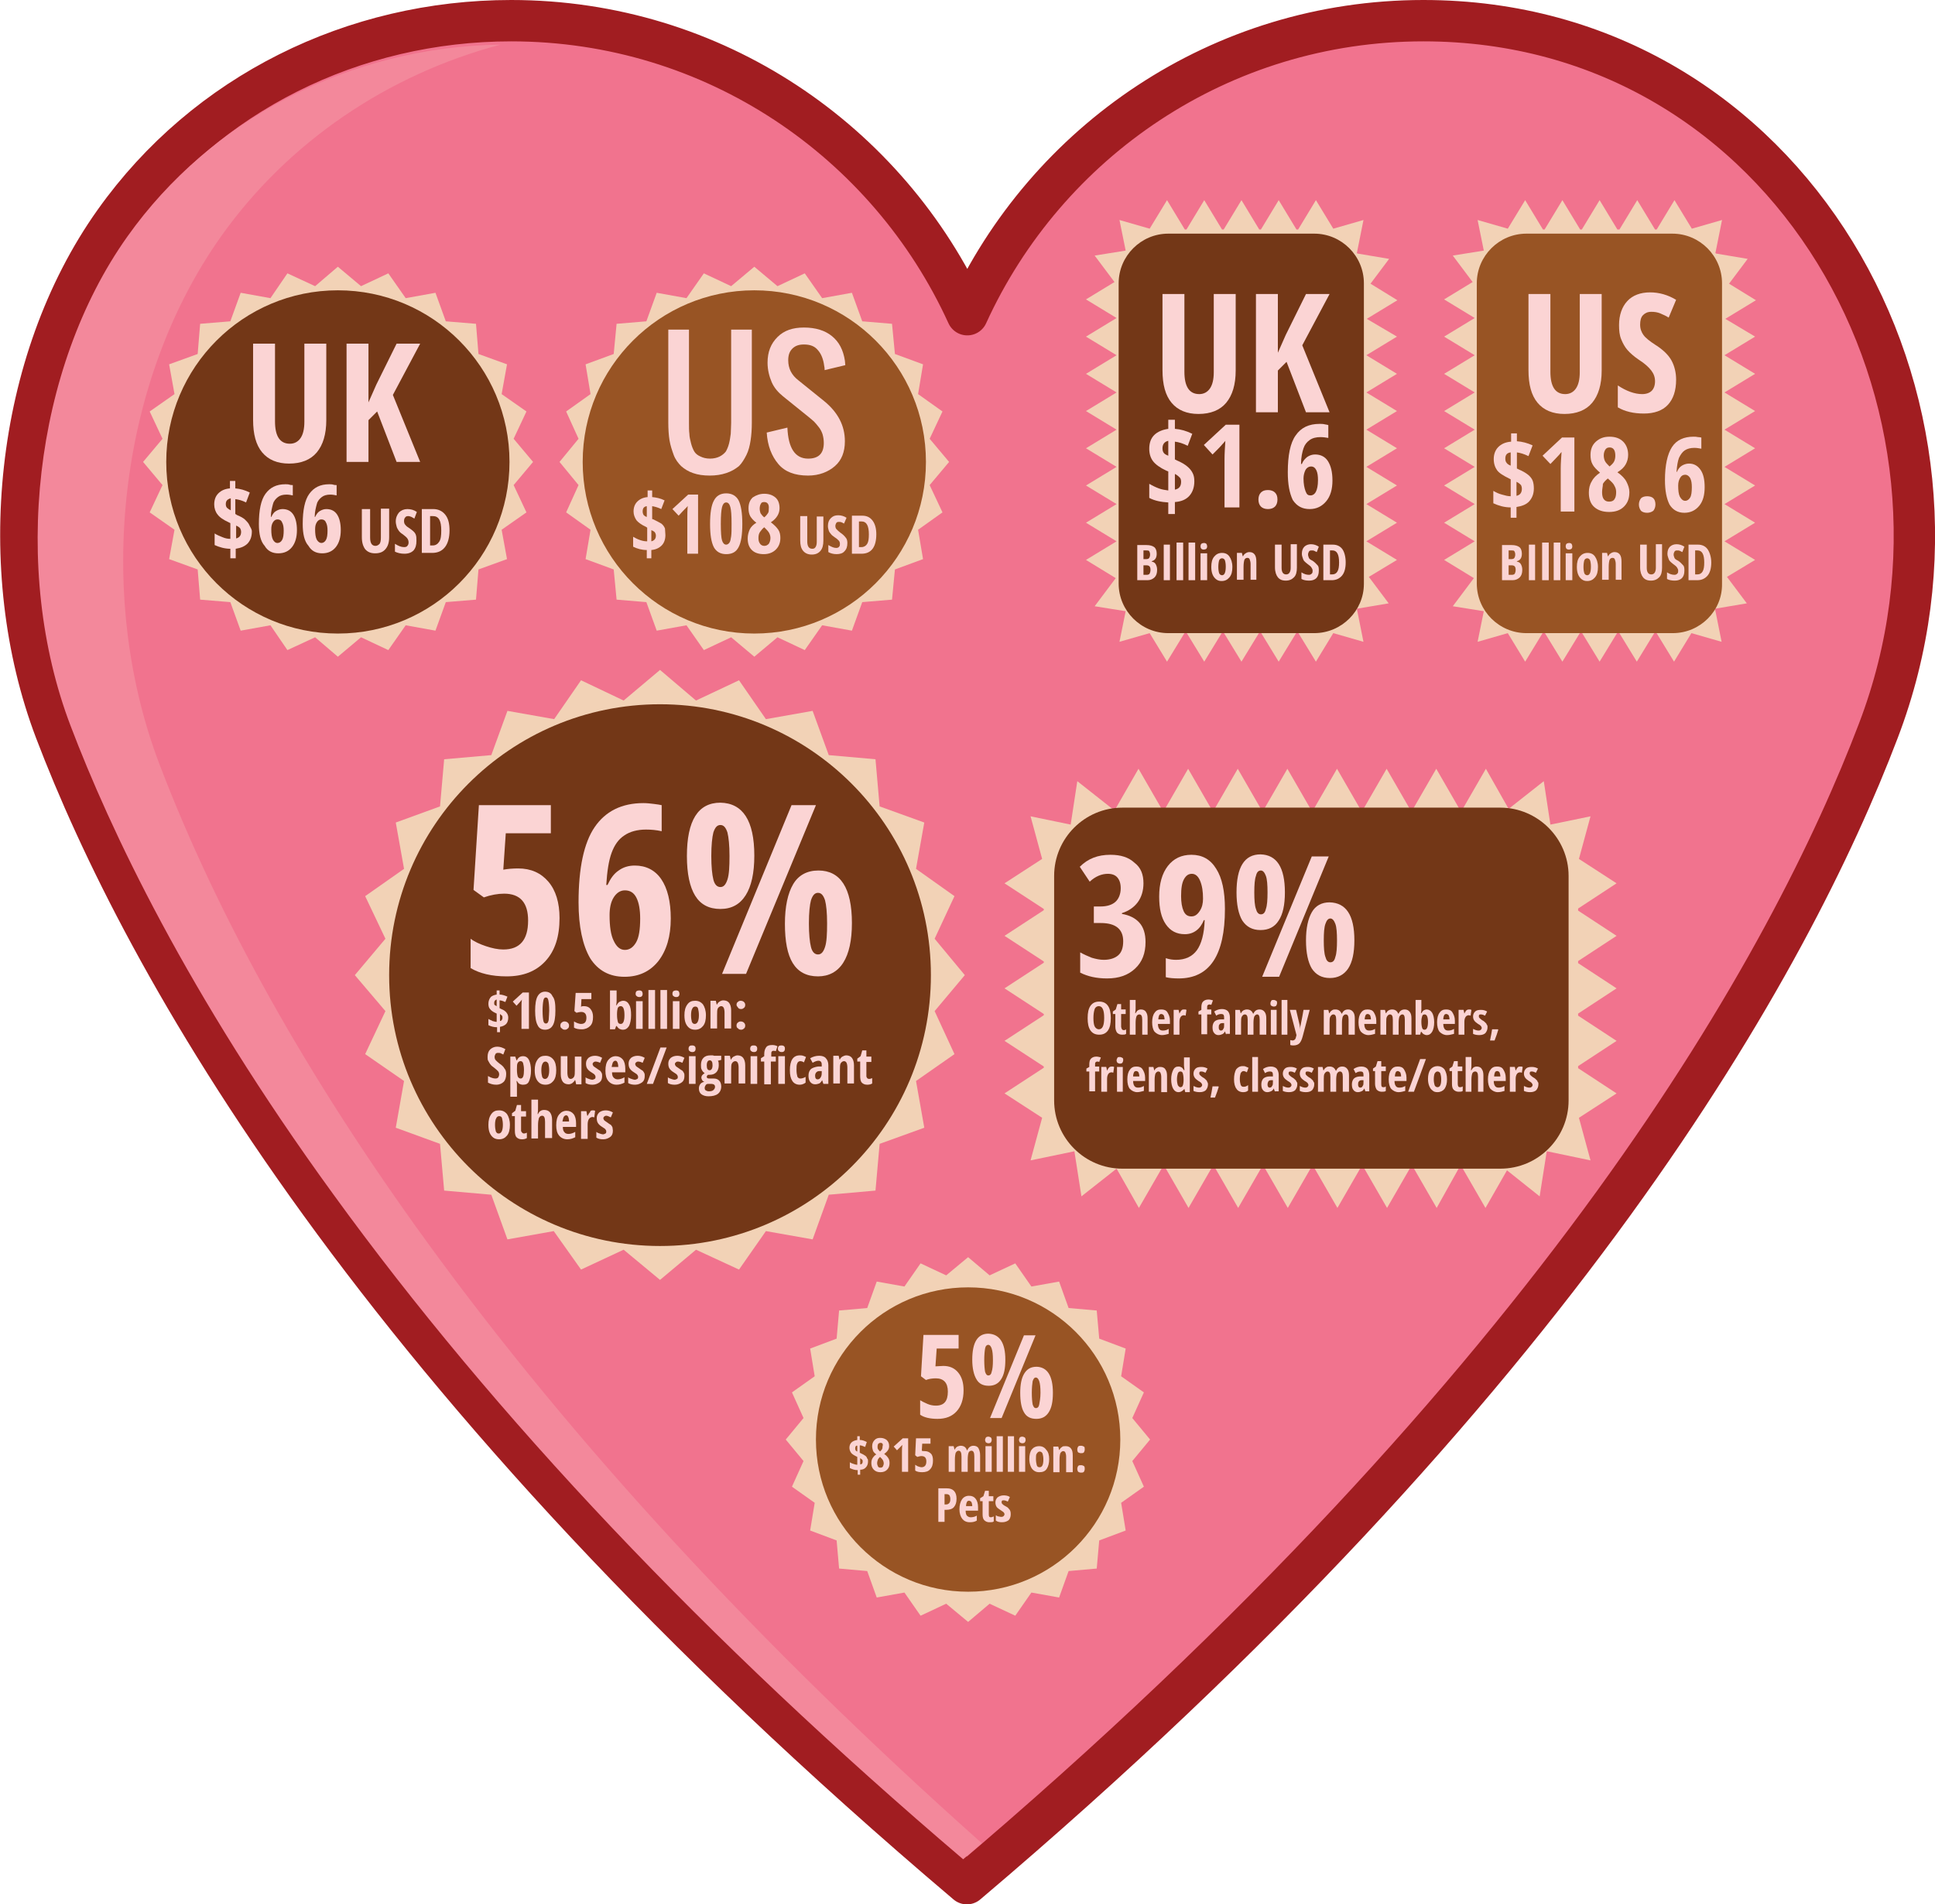 <?xml version="1.0" encoding="utf-8"?>
<!-- Generator: Adobe Illustrator 19.2.0, SVG Export Plug-In . SVG Version: 6.00 Build 0)  -->
<!DOCTYPE svg PUBLIC "-//W3C//DTD SVG 1.1//EN" "http://www.w3.org/Graphics/SVG/1.1/DTD/svg11.dtd">
<svg version="1.1" id="Layer_1" xmlns="http://www.w3.org/2000/svg" xmlns:xlink="http://www.w3.org/1999/xlink" x="0px" y="0px"
	 viewBox="0 0 467.9 460.5" enable-background="new 0 0 467.9 460.5" xml:space="preserve">
<path fill="#F1738E" stroke="#A11D21" stroke-width="10" stroke-linecap="round" stroke-linejoin="round" stroke-miterlimit="10" d="
	M344.2,5C295.1,5,253,34.2,233.9,76.1C214.8,34.2,172.7,5,123.6,5c-38,0-73.8,17.5-95.9,48.6c-24.2,34-29.1,84.2-14.3,123.1
	c21,55.1,76.4,156.8,220.4,278.8c144-122,199.4-223.6,220.4-278.8C484.6,97.2,432.5,5,344.2,5z"/>
<path fill="#F3889B" d="M30.8,57.2C8.2,89,2.6,137.7,17.1,175.6c9.4,24.7,28,64.4,63.5,113.2c39,53.8,90.2,107.9,152.3,160.8
	l4.5-3.9c-53.8-47.9-98.8-96.7-134.1-145.3c-29-39.9-50.7-78.8-64.7-115.5C22.7,143.3,28.7,92,53.5,57.1C69.7,34.3,93.8,18,121,10.8
	C84.8,11.3,51.1,28.6,30.8,57.2z"/>
<path fill="#F2D2B6" d="M128.9,111.7l-4.7,5.6l3.1,6.6l-6,4.2l1.3,7.1l-6.9,2.5l-0.6,7.3l-7.3,0.6l-2.5,6.9l-7.2-1.3l-4.2,6
	l-6.6-3.1l-5.6,4.7l-5.5-4.7l-6.7,3.1l-4.1-6l-7.2,1.3l-2.5-6.9l-7.3-0.6l-0.6-7.3l-6.9-2.5l1.3-7.1l-6-4.2l3.1-6.6l-4.7-5.6
	l4.7-5.6l-3.1-6.6l6-4.2l-1.3-7.2l6.9-2.5l0.6-7.3l7.3-0.6l2.5-6.9l7.2,1.3l4.1-6l6.7,3.1l5.5-4.7l5.6,4.7l6.6-3.1l4.2,6l7.2-1.3
	l2.5,6.9l7.3,0.6l0.6,7.3l6.9,2.5l-1.3,7.2l6,4.2l-3.1,6.6L128.9,111.7z M229.5,111.7l-4.7,5.6l3.1,6.6l-5.9,4.2l1.2,7.1l-6.8,2.5
	l-0.7,7.3l-7.2,0.6l-2.5,6.9l-7.2-1.3l-4.2,6l-6.6-3.1l-5.6,4.7l-5.6-4.7l-6.6,3.1l-4.2-6l-7.2,1.3l-2.5-6.9l-7.2-0.6l-0.7-7.3
	l-6.8-2.5l1.2-7.1l-5.9-4.2l3-6.6l-4.6-5.6l4.6-5.6l-3-6.6l5.9-4.2l-1.2-7.2l6.8-2.5l0.7-7.3l7.2-0.6l2.5-6.9l7.2,1.3l4.2-6l6.6,3.1
	l5.6-4.7l5.6,4.7l6.6-3.1l4.2,6l7.2-1.3l2.5,6.9l7.2,0.6l0.7,7.3l6.8,2.5l-1.2,7.2l5.9,4.2l-3.1,6.6L229.5,111.7z M233.3,235.8
	l-7.3,8.7l4.8,10.4l-9.3,6.5l2,11.3l-10.8,3.9l-1,11.3l-11.3,1l-3.9,10.8l-11.3-2l-6.5,9.3l-10.4-4.8l-8.7,7.3l-8.8-7.3l-10.3,4.8
	l-6.6-9.3l-11.2,2l-3.9-10.8l-11.4-1l-1-11.3l-10.7-3.9l2-11.3l-9.4-6.5l4.9-10.4l-7.4-8.7l7.4-8.8l-4.9-10.3l9.4-6.6l-2-11.2
	l10.7-3.9l1-11.4l11.4-1l3.9-10.7l11.3,2l6.5-9.4l10.3,4.9l8.8-7.4l8.7,7.4l10.4-4.9l6.5,9.4l11.3-2l3.9,10.7l11.3,1l1,11.4
	l10.8,3.9l-2,11.2l9.3,6.6L226,227L233.3,235.8z M278.1,348.1l-4.3,5.2l2.8,6.2l-5.5,3.9l1.1,6.7l-6.4,2.4l-0.6,6.8l-6.8,0.6
	l-2.3,6.4l-6.7-1.2l-3.9,5.6l-6.2-2.9l-5.2,4.4l-5.3-4.4l-6.2,2.9l-3.9-5.6l-6.7,1.2l-2.3-6.4l-6.8-0.6l-0.6-6.8l-6.4-2.4l1.1-6.7
	l-5.5-3.9l2.8-6.2l-4.3-5.2l4.3-5.2l-2.8-6.2l5.5-3.9l-1.1-6.7l6.4-2.4l0.6-6.8l6.8-0.6l2.3-6.4l6.7,1.2l3.9-5.6l6.2,2.9l5.3-4.4
	l5.2,4.4l6.2-2.9l3.9,5.6l6.7-1.2l2.3,6.4l6.8,0.6l0.6,6.8l6.4,2.4l-1.1,6.7l5.5,3.9l-2.8,6.2L278.1,348.1z"/>
<circle fill="#733717" cx="81.7" cy="111.7" r="41.5"/>
<g enable-background="new    ">
	<path fill="#FBD4D4" d="M78.9,83.1v18.5c0,3.4-0.8,6-2.3,7.8c-1.5,1.8-3.8,2.7-6.7,2.7c-2.8,0-5-0.9-6.5-2.7s-2.2-4.4-2.2-7.9V83.1
		h5.3v18.8c0,3.6,1.2,5.4,3.6,5.4c1.1,0,2-0.5,2.6-1.4c0.6-0.9,0.9-2.2,0.9-3.9V83.1H78.9z"/>
	<path fill="#FBD4D4" d="M101.6,111.7h-5.7l-4.7-12.2l-2.1,2.1v10.1h-5.3V83.1h5.3v14.2L91,93l4.9-9.9h5.7l-6.6,12.4L101.6,111.7z"
		/>
</g>
<g enable-background="new    ">
	<path fill="#FBD4D4" d="M60.9,128.5c0,1.2-0.3,2.1-1,2.9c-0.7,0.7-1.6,1.1-2.9,1.3v2.3h-1.3v-2.3c-1.4,0-2.7-0.4-3.8-0.9V129
		c0.6,0.4,1.2,0.6,1.9,0.9s1.3,0.4,1.9,0.4v-3.8l-0.4-0.2c-1.3-0.6-2.2-1.2-2.7-1.9c-0.5-0.6-0.8-1.5-0.8-2.4c0-1.1,0.3-2,1-2.7
		c0.7-0.7,1.6-1.1,2.8-1.2v-1.8h1.3v1.8c1.2,0.1,2.3,0.4,3.5,1l-0.9,2.4c-1-0.5-1.8-0.7-2.6-0.8v3.6c0.2,0.1,0.3,0.1,0.3,0.2
		c1,0.4,1.7,0.8,2.1,1.2s0.8,0.8,1,1.3S60.9,127.9,60.9,128.5z M54.6,121.9c0,0.4,0.1,0.7,0.3,0.9c0.2,0.2,0.5,0.4,0.9,0.6v-2.9
		C55,120.7,54.6,121.1,54.6,121.9z M58.3,128.6c0-0.3-0.1-0.6-0.2-0.8c-0.1-0.2-0.5-0.5-1-0.7v3.1C57.9,130,58.3,129.5,58.3,128.6z"
		/>
	<path fill="#FBD4D4" d="M62.6,126.7c0-3.3,0.5-5.8,1.6-7.3s2.6-2.3,4.8-2.3c0.3,0,0.7,0,1,0.1s0.6,0.1,0.8,0.1v2.5
		c-0.5-0.1-1-0.2-1.5-0.2c-0.9,0-1.6,0.2-2.1,0.6c-0.5,0.4-1,0.9-1.2,1.7s-0.5,1.8-0.5,3.1h0.1c0.3-0.6,0.6-1.1,1.1-1.4
		s1-0.5,1.6-0.5c1.1,0,2,0.4,2.6,1.3s0.9,2.2,0.9,3.8c0,1.7-0.4,3.1-1.2,4.1s-1.9,1.5-3.3,1.5c-1.5,0-2.6-0.6-3.3-1.8
		C63,130.9,62.6,129.1,62.6,126.7z M67.1,131.3c0.4,0,0.8-0.2,1.1-0.7c0.3-0.5,0.4-1.3,0.4-2.3c0-0.8-0.1-1.5-0.4-2
		c-0.2-0.5-0.6-0.7-1.1-0.7c-0.4,0-0.8,0.2-1.1,0.7s-0.4,1-0.4,1.7c0,1.1,0.1,1.9,0.4,2.5C66.3,131,66.6,131.3,67.1,131.3z"/>
	<path fill="#FBD4D4" d="M73.2,126.7c0-3.3,0.5-5.8,1.6-7.3s2.6-2.3,4.8-2.3c0.3,0,0.7,0,1,0.1s0.6,0.1,0.8,0.1v2.5
		c-0.5-0.1-1-0.2-1.5-0.2c-0.9,0-1.6,0.2-2.1,0.6c-0.5,0.4-1,0.9-1.2,1.7s-0.5,1.8-0.5,3.1h0.1c0.3-0.6,0.6-1.1,1.1-1.4
		s1-0.5,1.6-0.5c1.1,0,2,0.4,2.6,1.3s0.9,2.2,0.9,3.8c0,1.7-0.4,3.1-1.2,4.1s-1.9,1.5-3.3,1.5c-1.5,0-2.6-0.6-3.3-1.8
		C73.6,130.9,73.2,129.1,73.2,126.7z M77.7,131.3c0.4,0,0.8-0.2,1.1-0.7c0.3-0.5,0.4-1.3,0.4-2.3c0-0.8-0.1-1.5-0.4-2
		c-0.2-0.5-0.6-0.7-1.1-0.7c-0.4,0-0.8,0.2-1.1,0.7s-0.4,1-0.4,1.7c0,1.1,0.1,1.9,0.4,2.5C76.9,131,77.3,131.3,77.7,131.3z"/>
</g>
<g enable-background="new    ">
	<path fill="#FBD4D4" d="M94.1,123.1v6.8c0,1.3-0.3,2.2-0.9,2.9c-0.6,0.7-1.4,1-2.5,1c-1,0-1.8-0.3-2.4-1c-0.5-0.7-0.8-1.6-0.8-2.9
		v-6.8h2v6.9c0,1.3,0.4,2,1.3,2c0.4,0,0.7-0.2,1-0.5c0.2-0.3,0.3-0.8,0.3-1.5v-7H94.1z"/>
	<path fill="#FBD4D4" d="M100.7,130.8c0,1-0.2,1.7-0.7,2.3c-0.5,0.5-1.2,0.8-2.2,0.8c-0.9,0-1.7-0.2-2.3-0.5v-1.9
		c0.8,0.5,1.5,0.8,2.2,0.8c0.4,0,0.7-0.1,0.8-0.3c0.2-0.2,0.3-0.5,0.3-0.8c0-0.4-0.1-0.7-0.3-1c-0.2-0.3-0.6-0.6-1.1-1
		c-0.5-0.3-0.8-0.6-1-0.9c-0.2-0.3-0.4-0.6-0.5-1c-0.1-0.4-0.2-0.8-0.2-1.2c0-0.9,0.3-1.6,0.8-2.2c0.5-0.5,1.2-0.8,2-0.8
		c0.8,0,1.6,0.2,2.3,0.7l-0.6,1.6c-0.2-0.1-0.5-0.3-0.7-0.4c-0.3-0.1-0.5-0.2-0.8-0.2c-0.3,0-0.6,0.1-0.7,0.3
		c-0.2,0.2-0.3,0.5-0.3,0.9c0,0.4,0.1,0.7,0.3,0.9c0.2,0.3,0.6,0.6,1.1,0.9c0.7,0.5,1.2,0.9,1.4,1.4S100.7,130.1,100.7,130.8z"/>
	<path fill="#FBD4D4" d="M108.7,128.3c0,1.7-0.4,3.1-1.1,4c-0.7,0.9-1.7,1.4-3.1,1.4H102v-10.6h2.8c1.2,0,2.2,0.5,2.9,1.4
		C108.4,125.4,108.7,126.6,108.7,128.3z M106.7,128.3c0-2.4-0.6-3.5-2-3.5H104v7.1h0.6c0.7,0,1.2-0.3,1.6-0.9
		C106.6,130.4,106.7,129.5,106.7,128.3z"/>
</g>
<circle fill="#985424" cx="182.4" cy="111.7" r="41.5"/>
<g enable-background="new    ">
	<path fill="#FBD4D4" d="M175.6,114.4c-1.2,0.4-2.5,0.6-4,0.6s-2.9-0.2-4-0.6c-1.2-0.4-2.1-1-2.9-1.7c-0.7-0.7-1.4-1.6-1.8-2.7
		s-0.8-2.3-1-3.5s-0.3-2.7-0.3-4.3V79.7h5v22.5c0,1.1,0,2,0.1,2.7c0,0.7,0.2,1.5,0.4,2.3s0.5,1.5,0.8,2c0.3,0.5,0.8,0.9,1.5,1.2
		c0.6,0.3,1.4,0.5,2.3,0.5s1.7-0.2,2.3-0.5c0.6-0.3,1.1-0.7,1.5-1.2c0.3-0.5,0.6-1.2,0.8-2s0.3-1.6,0.4-2.3c0-0.7,0.1-1.6,0.1-2.7
		V79.7h5v22.5c0,1.6-0.1,3-0.3,4.3s-0.5,2.5-1,3.5s-1.1,2-1.8,2.7C177.7,113.5,176.8,114,175.6,114.4z"/>
	<path fill="#FBD4D4" d="M195.4,115c-3.2,0-5.6-0.9-7.2-2.8s-2.6-4.4-2.8-7.6l5-1.2c0.2,5,1.9,7.5,5,7.5c2.5,0,3.8-1.2,3.8-3.8
		c0-0.7-0.1-1.4-0.3-2.1c-0.2-0.6-0.5-1.2-0.9-1.7c-0.4-0.5-0.8-1-1.1-1.3c-0.3-0.3-0.8-0.7-1.4-1.2l-6.2-5c-1.1-0.9-2.1-2-2.7-3.4
		s-1-3-1-4.7c0-2.6,0.8-4.6,2.4-6.2s3.7-2.3,6.4-2.3c2.8,0,5.1,0.7,6.8,2.1c1.7,1.4,2.7,3.3,3.1,5.9c0,0.3,0.1,0.7,0.1,1.1l-5,1.2
		c0-0.2,0-0.6-0.1-1c-0.2-1.6-0.7-2.9-1.5-3.8c-0.8-1-1.9-1.4-3.4-1.4c-1.2,0-2.1,0.3-2.8,1c-0.7,0.7-1,1.6-1,2.8
		c0,2,0.8,3.6,2.5,4.9l6.2,5c3.3,2.7,5,5.9,5,9.7c0,2.6-0.8,4.6-2.4,6S198.1,115,195.4,115z"/>
</g>
<g enable-background="new    ">
	<path fill="#FBD4D4" d="M160.9,129.4c0,1-0.3,1.9-0.9,2.5c-0.6,0.6-1.4,1-2.5,1.1v2h-1.1v-2c-1.2,0-2.3-0.3-3.3-0.8v-2.4
		c0.5,0.3,1.1,0.6,1.7,0.8c0.6,0.2,1.1,0.3,1.7,0.3v-3.3l-0.3-0.2c-1.1-0.5-1.9-1.1-2.3-1.6c-0.4-0.6-0.7-1.3-0.7-2.1
		c0-1,0.3-1.8,0.9-2.4c0.6-0.6,1.4-1,2.5-1.1v-1.6h1.1v1.6c1,0.1,2,0.3,3,0.8l-0.8,2.1c-0.8-0.4-1.6-0.6-2.2-0.7v3.1
		c0.2,0.1,0.3,0.1,0.3,0.1c0.8,0.4,1.4,0.7,1.9,1c0.4,0.3,0.7,0.7,0.9,1.2C160.8,128.3,160.9,128.8,160.9,129.4z M155.4,123.7
		c0,0.3,0.1,0.6,0.2,0.8c0.2,0.2,0.4,0.4,0.8,0.5v-2.6C155.7,122.5,155.4,122.9,155.4,123.7z M158.6,129.5c0-0.3-0.1-0.5-0.2-0.7
		c-0.1-0.2-0.4-0.4-0.9-0.6v2.7C158.3,130.7,158.6,130.2,158.6,129.5z"/>
	<path fill="#FBD4D4" d="M168.8,133.9h-2.6v-8.4c0-0.9,0-2,0.1-3.2c0,0.1-0.2,0.3-0.5,0.6c-0.3,0.3-0.9,0.9-1.7,1.8l-1.5-1.6
		l3.8-3.5h2.4V133.9z"/>
	<path fill="#FBD4D4" d="M179.5,126.7c0,2.6-0.3,4.5-0.9,5.6c-0.6,1.2-1.6,1.7-3,1.7s-2.4-0.6-3-1.7c-0.6-1.2-0.9-3-0.9-5.6
		c0-2.6,0.3-4.5,0.9-5.6c0.6-1.2,1.6-1.8,3-1.8c1.4,0,2.4,0.6,3,1.7C179.2,122.2,179.5,124.1,179.5,126.7z M174.3,126.7
		c0,2,0.1,3.4,0.3,4s0.5,1,1,1c0.3,0,0.6-0.2,0.8-0.5c0.2-0.3,0.3-0.8,0.4-1.5c0.1-0.7,0.1-1.7,0.1-3.1c0-2-0.1-3.3-0.3-4
		c-0.2-0.7-0.5-1.1-1-1.1c-0.5,0-0.8,0.4-1,1.1C174.4,123.4,174.3,124.7,174.3,126.7z"/>
	<path fill="#FBD4D4" d="M184.8,119.4c1.1,0,2,0.3,2.7,0.9c0.7,0.6,1,1.5,1,2.6c0,0.7-0.2,1.3-0.5,1.8c-0.3,0.5-0.8,1.1-1.6,1.6
		c0.8,0.6,1.4,1.2,1.8,1.8c0.4,0.6,0.5,1.3,0.5,2c0,1.2-0.4,2.1-1.1,2.8c-0.7,0.7-1.7,1.1-2.9,1.1c-1.2,0-2.2-0.3-2.9-1
		c-0.7-0.7-1-1.6-1-2.8c0-0.8,0.2-1.5,0.5-2.2c0.3-0.6,0.9-1.2,1.6-1.6c-0.7-0.5-1.2-1.1-1.5-1.6c-0.3-0.6-0.4-1.2-0.4-1.9
		c0-1.1,0.3-1.9,1-2.6C182.9,119.7,183.8,119.4,184.8,119.4z M183.4,130.1c0,0.6,0.1,1,0.4,1.4c0.2,0.3,0.6,0.5,1,0.5
		c0.5,0,0.8-0.2,1.1-0.5c0.2-0.3,0.4-0.8,0.4-1.4c0-0.4-0.1-0.8-0.3-1.2c-0.2-0.4-0.6-0.8-1.1-1.3l-0.1-0.1c-0.4,0.3-0.7,0.7-1,1.1
		S183.4,129.5,183.4,130.1z M184.8,121.4c-0.4,0-0.7,0.1-0.8,0.4c-0.2,0.3-0.3,0.7-0.3,1.2c0,0.4,0.1,0.8,0.2,1.1
		c0.2,0.3,0.5,0.7,0.9,1c0.4-0.3,0.7-0.7,0.9-1c0.2-0.3,0.2-0.7,0.2-1.1C186,122,185.6,121.4,184.8,121.4z"/>
</g>
<g enable-background="new    ">
	<path fill="#FBD4D4" d="M199.1,124.7v6c0,1.1-0.2,1.9-0.7,2.5s-1.2,0.9-2.1,0.9c-0.9,0-1.6-0.3-2.1-0.9c-0.5-0.6-0.7-1.4-0.7-2.5
		v-5.9h1.7v6.1c0,1.2,0.4,1.8,1.2,1.8c0.4,0,0.6-0.1,0.8-0.4s0.3-0.7,0.3-1.3v-6.1H199.1z"/>
	<path fill="#FBD4D4" d="M204.9,131.3c0,0.9-0.2,1.5-0.7,2c-0.4,0.5-1.1,0.7-1.9,0.7c-0.8,0-1.5-0.2-2-0.5v-1.7
		c0.7,0.4,1.3,0.7,1.9,0.7c0.3,0,0.6-0.1,0.7-0.3c0.2-0.2,0.2-0.4,0.2-0.7c0-0.3-0.1-0.6-0.3-0.8s-0.5-0.5-1-0.8
		c-0.4-0.3-0.7-0.5-0.9-0.8c-0.2-0.2-0.4-0.5-0.5-0.8c-0.1-0.3-0.2-0.7-0.2-1.1c0-0.8,0.2-1.4,0.7-1.9s1-0.7,1.8-0.7
		c0.7,0,1.4,0.2,2,0.6l-0.6,1.4c-0.2-0.1-0.4-0.2-0.6-0.3c-0.2-0.1-0.5-0.1-0.7-0.1c-0.3,0-0.5,0.1-0.6,0.3s-0.2,0.4-0.2,0.7
		c0,0.3,0.1,0.6,0.3,0.8c0.2,0.2,0.5,0.5,0.9,0.8c0.6,0.4,1,0.8,1.3,1.2C204.8,130.3,204.9,130.8,204.9,131.3z"/>
	<path fill="#FBD4D4" d="M211.9,129.2c0,1.5-0.3,2.7-0.9,3.5c-0.6,0.8-1.5,1.2-2.7,1.2H206v-9.2h2.5c1.1,0,1.9,0.4,2.5,1.2
		S211.9,127.8,211.9,129.2z M210.1,129.2c0-2.1-0.6-3.1-1.7-3.1h-0.7v6.2h0.6c0.6,0,1.1-0.3,1.4-0.8S210.1,130.3,210.1,129.2z"/>
</g>
<circle fill="#733717" cx="159.6" cy="235.8" r="65.5"/>
<g enable-background="new    ">
	<path fill="#FBD4D4" d="M122.9,246.1c0,0.6-0.2,1.2-0.5,1.5c-0.4,0.4-0.9,0.6-1.5,0.7v1.3h-0.7v-1.2c-0.8,0-1.5-0.2-2.1-0.5v-1.5
		c0.3,0.2,0.7,0.3,1,0.5c0.4,0.1,0.7,0.2,1,0.2v-2l-0.2-0.1c-0.7-0.3-1.2-0.7-1.4-1c-0.3-0.3-0.4-0.8-0.4-1.3c0-0.6,0.2-1.1,0.5-1.5
		s0.9-0.6,1.5-0.7v-1h0.7v1c0.6,0,1.2,0.2,1.9,0.5l-0.5,1.3c-0.5-0.2-1-0.4-1.4-0.4v1.9c0.1,0,0.2,0.1,0.2,0.1
		c0.5,0.2,0.9,0.4,1.1,0.6c0.3,0.2,0.4,0.4,0.6,0.7C122.8,245.4,122.9,245.7,122.9,246.1z M119.5,242.5c0,0.2,0,0.4,0.1,0.5
		s0.3,0.2,0.5,0.3v-1.6C119.7,241.8,119.5,242.1,119.5,242.5z M121.5,246.1c0-0.2,0-0.3-0.1-0.5c-0.1-0.1-0.3-0.2-0.5-0.4v1.7
		C121.2,246.9,121.5,246.6,121.5,246.1z"/>
	<path fill="#FBD4D4" d="M127.7,248.8h-1.6v-5.2c0-0.6,0-1.2,0.1-1.9c0,0-0.1,0.2-0.3,0.4c-0.2,0.2-0.5,0.6-1,1.1l-0.9-1l2.4-2.2
		h1.5V248.8z"/>
	<path fill="#FBD4D4" d="M134.3,244.4c0,1.6-0.2,2.8-0.6,3.5c-0.4,0.7-1,1.1-1.9,1.1s-1.5-0.4-1.8-1.1c-0.4-0.7-0.6-1.9-0.6-3.5
		c0-1.6,0.2-2.8,0.6-3.5s1-1.1,1.8-1.1c0.9,0,1.5,0.4,1.8,1.1C134.2,241.6,134.3,242.8,134.3,244.4z M131.2,244.4
		c0,1.2,0.1,2.1,0.2,2.5c0.1,0.4,0.3,0.6,0.6,0.6c0.2,0,0.4-0.1,0.5-0.3s0.2-0.5,0.2-0.9s0.1-1.1,0.1-1.9c0-1.2-0.1-2-0.2-2.5
		s-0.3-0.7-0.6-0.7c-0.3,0-0.5,0.2-0.6,0.7S131.2,243.2,131.2,244.4z"/>
	<path fill="#FBD4D4" d="M135.5,248c0-0.3,0.1-0.6,0.3-0.7c0.2-0.2,0.4-0.3,0.7-0.3s0.6,0.1,0.8,0.3c0.2,0.2,0.3,0.4,0.3,0.7
		c0,0.3-0.1,0.6-0.3,0.7c-0.2,0.2-0.4,0.3-0.7,0.3c-0.3,0-0.6-0.1-0.7-0.3C135.6,248.6,135.5,248.3,135.5,248z"/>
	<path fill="#FBD4D4" d="M141.2,243.3c0.7,0,1.2,0.2,1.6,0.7s0.6,1.1,0.6,1.9c0,1-0.2,1.7-0.7,2.2c-0.5,0.5-1.2,0.8-2,0.8
		c-0.8,0-1.4-0.1-1.9-0.4V247c0.2,0.1,0.5,0.3,0.8,0.4c0.3,0.1,0.6,0.2,0.9,0.2c0.9,0,1.3-0.5,1.3-1.5c0-0.9-0.4-1.4-1.3-1.4
		c-0.3,0-0.7,0.1-1.1,0.2l-0.5-0.4l0.3-4.4h3.8v1.5h-2.4l-0.1,1.9C140.6,243.3,140.9,243.3,141.2,243.3z"/>
	<path fill="#FBD4D4" d="M150.7,242c0.6,0,1.1,0.3,1.4,0.9c0.4,0.6,0.5,1.5,0.5,2.6c0,1.1-0.2,2-0.5,2.6c-0.4,0.6-0.8,0.9-1.5,0.9
		c-0.3,0-0.6-0.1-0.8-0.2c-0.2-0.1-0.5-0.4-0.7-0.7h-0.1l-0.3,0.8h-1.2v-9.4h1.6v2.2c0,0.1,0,0.2,0,0.3c0,0.1,0,0.5-0.1,1.1h0.1
		c0.2-0.4,0.4-0.6,0.6-0.8C150.1,242.1,150.4,242,150.7,242z M150.1,243.3c-0.3,0-0.5,0.1-0.7,0.4c-0.1,0.3-0.2,0.8-0.2,1.5v0.2
		c0,0.8,0.1,1.3,0.2,1.7s0.4,0.5,0.7,0.5c0.6,0,0.9-0.7,0.9-2.1C151,244,150.7,243.3,150.1,243.3z"/>
	<path fill="#FBD4D4" d="M153.7,240.3c0-0.3,0.1-0.5,0.2-0.6s0.4-0.2,0.7-0.2c0.3,0,0.5,0.1,0.6,0.2s0.2,0.4,0.2,0.6
		c0,0.3-0.1,0.5-0.2,0.6c-0.2,0.2-0.4,0.2-0.6,0.2c-0.3,0-0.5-0.1-0.6-0.2C153.8,240.8,153.7,240.6,153.7,240.3z M155.4,248.8h-1.6
		v-6.7h1.6V248.8z"/>
	<path fill="#FBD4D4" d="M158.4,248.8h-1.6v-9.4h1.6V248.8z"/>
	<path fill="#FBD4D4" d="M161.3,248.8h-1.6v-9.4h1.6V248.8z"/>
	<path fill="#FBD4D4" d="M162.6,240.3c0-0.3,0.1-0.5,0.2-0.6s0.4-0.2,0.7-0.2c0.3,0,0.5,0.1,0.6,0.2s0.2,0.4,0.2,0.6
		c0,0.3-0.1,0.5-0.2,0.6c-0.2,0.2-0.4,0.2-0.6,0.2c-0.3,0-0.5-0.1-0.6-0.2C162.7,240.8,162.6,240.6,162.6,240.3z M164.3,248.8h-1.6
		v-6.7h1.6V248.8z"/>
	<path fill="#FBD4D4" d="M170.7,245.5c0,1.1-0.2,2-0.7,2.6c-0.5,0.6-1.1,0.9-1.9,0.9c-0.5,0-1-0.1-1.4-0.4c-0.4-0.3-0.7-0.7-0.9-1.2
		s-0.3-1.1-0.3-1.9c0-1.1,0.2-1.9,0.7-2.6s1.1-0.9,1.9-0.9c0.8,0,1.4,0.3,1.9,0.9C170.4,243.5,170.7,244.4,170.7,245.5z
		 M167.1,245.5c0,0.7,0.1,1.2,0.2,1.6c0.2,0.4,0.4,0.5,0.7,0.5c0.6,0,1-0.7,1-2.1c0-0.7-0.1-1.2-0.2-1.6s-0.4-0.5-0.7-0.5
		c-0.3,0-0.6,0.2-0.7,0.5C167.2,244.2,167.1,244.8,167.1,245.5z"/>
	<path fill="#FBD4D4" d="M175.2,248.8v-4c0-0.5-0.1-0.9-0.2-1.1c-0.1-0.2-0.3-0.4-0.6-0.4c-0.3,0-0.6,0.2-0.8,0.5s-0.2,0.9-0.2,1.7
		v3.2h-1.6v-6.7h1.3l0.2,0.9h0.1c0.1-0.3,0.4-0.6,0.6-0.7c0.3-0.2,0.6-0.3,0.9-0.3c0.6,0,1.1,0.2,1.4,0.6c0.3,0.4,0.5,1,0.5,1.8v4.4
		H175.2z"/>
	<path fill="#FBD4D4" d="M178.1,243c0-0.3,0.1-0.6,0.3-0.7c0.2-0.2,0.4-0.3,0.7-0.3s0.6,0.1,0.8,0.3c0.2,0.2,0.3,0.4,0.3,0.7
		c0,0.3-0.1,0.6-0.3,0.7c-0.2,0.2-0.4,0.3-0.7,0.3c-0.3,0-0.6-0.1-0.7-0.3S178.1,243.3,178.1,243z M178.1,248c0-0.3,0.1-0.6,0.3-0.7
		c0.2-0.2,0.4-0.3,0.7-0.3s0.6,0.1,0.8,0.3c0.2,0.2,0.3,0.4,0.3,0.7c0,0.3-0.1,0.6-0.3,0.7c-0.2,0.2-0.4,0.3-0.7,0.3
		c-0.3,0-0.6-0.1-0.7-0.3C178.2,248.6,178.1,248.3,178.1,248z"/>
</g>
<g enable-background="new    ">
	<path fill="#FBD4D4" d="M122.4,259.7c0,0.8-0.2,1.5-0.6,1.9c-0.4,0.4-1,0.7-1.8,0.7c-0.8,0-1.4-0.2-2-0.5v-1.6
		c0.7,0.4,1.3,0.6,1.8,0.6c0.3,0,0.6-0.1,0.7-0.3s0.2-0.4,0.2-0.7c0-0.3-0.1-0.6-0.3-0.8s-0.5-0.5-0.9-0.8c-0.4-0.3-0.7-0.5-0.9-0.8
		c-0.2-0.2-0.3-0.5-0.5-0.8s-0.2-0.6-0.2-1c0-0.8,0.2-1.4,0.6-1.8c0.4-0.4,1-0.7,1.7-0.7c0.7,0,1.3,0.2,2,0.6l-0.5,1.3
		c-0.2-0.1-0.4-0.2-0.6-0.3c-0.2-0.1-0.4-0.1-0.7-0.1c-0.3,0-0.5,0.1-0.6,0.3s-0.2,0.4-0.2,0.7c0,0.3,0.1,0.6,0.3,0.8
		c0.2,0.2,0.5,0.5,0.9,0.8c0.6,0.4,1,0.8,1.2,1.2C122.3,258.7,122.4,259.2,122.4,259.7z"/>
	<path fill="#FBD4D4" d="M126.4,262.3c-0.3,0-0.5-0.1-0.8-0.2c-0.2-0.1-0.4-0.4-0.6-0.7h-0.1c0.1,0.5,0.1,0.9,0.1,1v2.8h-1.6v-9.7
		h1.2l0.3,0.9h0.1c0.3-0.7,0.8-1,1.5-1c0.6,0,1.1,0.3,1.4,0.9c0.3,0.6,0.5,1.5,0.5,2.6c0,1.1-0.2,1.9-0.5,2.6S127,262.3,126.4,262.3
		z M125.9,256.6c-0.3,0-0.5,0.1-0.7,0.4s-0.2,0.8-0.2,1.5v0.2c0,0.7,0.1,1.3,0.2,1.6c0.1,0.3,0.4,0.5,0.7,0.5c0.6,0,0.8-0.7,0.8-2.1
		c0-0.7-0.1-1.2-0.2-1.6C126.4,256.8,126.2,256.6,125.9,256.6z"/>
	<path fill="#FBD4D4" d="M134.5,258.8c0,1.1-0.2,2-0.7,2.6s-1.1,0.9-1.9,0.9c-0.5,0-1-0.1-1.4-0.4c-0.4-0.3-0.7-0.7-0.9-1.2
		c-0.2-0.5-0.3-1.1-0.3-1.9c0-1.1,0.2-1.9,0.7-2.6s1.1-0.9,1.9-0.9c0.8,0,1.4,0.3,1.9,0.9S134.5,257.7,134.5,258.8z M130.9,258.8
		c0,0.7,0.1,1.2,0.2,1.6c0.2,0.4,0.4,0.5,0.7,0.5c0.6,0,1-0.7,1-2.1c0-0.7-0.1-1.2-0.2-1.6c-0.2-0.3-0.4-0.5-0.7-0.5
		c-0.3,0-0.6,0.2-0.7,0.5C131,257.5,130.9,258.1,130.9,258.8z"/>
	<path fill="#FBD4D4" d="M139.3,262.1l-0.2-0.9H139c-0.1,0.3-0.4,0.5-0.6,0.7c-0.3,0.2-0.6,0.3-0.9,0.3c-0.6,0-1.1-0.2-1.4-0.6
		c-0.3-0.4-0.5-1-0.5-1.8v-4.4h1.6v4c0,0.5,0.1,0.9,0.2,1.1c0.1,0.2,0.3,0.4,0.6,0.4c0.3,0,0.6-0.2,0.8-0.5c0.2-0.3,0.2-0.9,0.2-1.7
		v-3.2h1.6v6.7H139.3z"/>
	<path fill="#FBD4D4" d="M145.6,260.2c0,0.7-0.2,1.2-0.6,1.5s-1,0.6-1.7,0.6c-0.7,0-1.2-0.1-1.7-0.4v-1.4c0.2,0.2,0.5,0.3,0.8,0.4
		c0.3,0.1,0.6,0.2,0.8,0.2c0.2,0,0.4-0.1,0.6-0.2s0.2-0.3,0.2-0.5c0-0.2-0.1-0.4-0.2-0.5c-0.1-0.2-0.4-0.3-0.8-0.6
		c-0.5-0.3-0.8-0.6-1-0.9c-0.2-0.3-0.3-0.7-0.3-1.2c0-0.6,0.2-1,0.6-1.4c0.4-0.3,0.9-0.5,1.6-0.5c0.6,0,1.2,0.2,1.7,0.5l-0.5,1.2
		c-0.4-0.2-0.8-0.3-1.1-0.3c-0.2,0-0.4,0.1-0.5,0.2c-0.1,0.1-0.2,0.2-0.2,0.4c0,0.2,0.1,0.3,0.2,0.5c0.1,0.1,0.4,0.3,0.7,0.5
		c0.4,0.3,0.7,0.5,0.9,0.6c0.2,0.2,0.3,0.4,0.4,0.6S145.6,259.9,145.6,260.2z"/>
	<path fill="#FBD4D4" d="M149.1,262.3c-0.8,0-1.5-0.3-2-0.9c-0.5-0.6-0.7-1.4-0.7-2.5c0-1.1,0.2-2,0.7-2.6s1.1-0.9,1.8-0.9
		c0.7,0,1.3,0.3,1.7,0.8c0.4,0.5,0.6,1.3,0.6,2.2v0.9H148c0,0.6,0.1,1,0.4,1.3s0.6,0.4,1,0.4c0.5,0,1.1-0.2,1.6-0.5v1.3
		C150.4,262.1,149.8,262.3,149.1,262.3z M148.8,256.5c-0.2,0-0.4,0.1-0.6,0.4c-0.1,0.2-0.2,0.6-0.3,1.1h1.6c0-0.5-0.1-0.9-0.2-1.1
		S149.1,256.5,148.8,256.5z"/>
	<path fill="#FBD4D4" d="M155.9,260.2c0,0.7-0.2,1.2-0.6,1.5s-1,0.6-1.7,0.6c-0.7,0-1.2-0.1-1.7-0.4v-1.4c0.2,0.2,0.5,0.3,0.8,0.4
		c0.3,0.1,0.6,0.2,0.8,0.2c0.2,0,0.4-0.1,0.6-0.2s0.2-0.3,0.2-0.5c0-0.2-0.1-0.4-0.2-0.5c-0.1-0.2-0.4-0.3-0.8-0.6
		c-0.5-0.3-0.8-0.6-1-0.9c-0.2-0.3-0.3-0.7-0.3-1.2c0-0.6,0.2-1,0.6-1.4c0.4-0.3,0.9-0.5,1.6-0.5c0.6,0,1.2,0.2,1.7,0.5l-0.5,1.2
		c-0.4-0.2-0.8-0.3-1.1-0.3c-0.2,0-0.4,0.1-0.5,0.2c-0.1,0.1-0.2,0.2-0.2,0.4c0,0.2,0.1,0.3,0.2,0.5c0.1,0.1,0.4,0.3,0.7,0.5
		c0.4,0.3,0.7,0.5,0.9,0.6c0.2,0.2,0.3,0.4,0.4,0.6S155.9,259.9,155.9,260.2z"/>
	<path fill="#FBD4D4" d="M161.2,253.3l-3.3,8.8h-1.5l3.3-8.8H161.2z"/>
	<path fill="#FBD4D4" d="M165.5,260.2c0,0.7-0.2,1.2-0.6,1.5s-1,0.6-1.7,0.6c-0.7,0-1.2-0.1-1.7-0.4v-1.4c0.2,0.2,0.5,0.3,0.8,0.4
		c0.3,0.1,0.6,0.2,0.8,0.2c0.2,0,0.4-0.1,0.6-0.2s0.2-0.3,0.2-0.5c0-0.2-0.1-0.4-0.2-0.5c-0.1-0.2-0.4-0.3-0.8-0.6
		c-0.5-0.3-0.8-0.6-1-0.9c-0.2-0.3-0.3-0.7-0.3-1.2c0-0.6,0.2-1,0.6-1.4c0.4-0.3,0.9-0.5,1.6-0.5c0.6,0,1.2,0.2,1.7,0.5l-0.5,1.2
		c-0.4-0.2-0.8-0.3-1.1-0.3c-0.2,0-0.4,0.1-0.5,0.2c-0.1,0.1-0.2,0.2-0.2,0.4c0,0.2,0.1,0.3,0.2,0.5c0.1,0.1,0.4,0.3,0.7,0.5
		c0.4,0.3,0.7,0.5,0.9,0.6c0.2,0.2,0.3,0.4,0.4,0.6S165.5,259.9,165.5,260.2z"/>
	<path fill="#FBD4D4" d="M166.5,253.6c0-0.3,0.1-0.5,0.2-0.6c0.2-0.2,0.4-0.2,0.7-0.2c0.3,0,0.5,0.1,0.6,0.2
		c0.2,0.2,0.2,0.4,0.2,0.6c0,0.3-0.1,0.5-0.2,0.6c-0.2,0.2-0.4,0.2-0.6,0.2c-0.3,0-0.5-0.1-0.6-0.2
		C166.6,254.1,166.5,253.9,166.5,253.6z M168.2,262.1h-1.6v-6.7h1.6V262.1z"/>
	<path fill="#FBD4D4" d="M174.4,255.4v0.9l-0.8,0.2c0.2,0.3,0.2,0.6,0.2,1.1c0,0.7-0.2,1.3-0.6,1.7c-0.4,0.4-0.9,0.6-1.6,0.6
		c-0.2,0-0.4,0-0.4,0c-0.1,0.1-0.1,0.1-0.2,0.2c-0.1,0.1-0.1,0.2-0.1,0.3c0,0.3,0.2,0.4,0.7,0.4h1c0.6,0,1,0.2,1.3,0.5
		c0.3,0.3,0.5,0.8,0.5,1.4c0,0.8-0.3,1.4-0.8,1.8c-0.5,0.4-1.3,0.6-2.3,0.6c-0.7,0-1.3-0.2-1.7-0.5c-0.4-0.3-0.6-0.8-0.6-1.4
		c0-0.4,0.1-0.7,0.3-1c0.2-0.3,0.5-0.5,1-0.6c-0.2-0.1-0.4-0.2-0.5-0.4c-0.1-0.2-0.2-0.4-0.2-0.6c0-0.1,0-0.3,0.1-0.4
		c0-0.1,0.1-0.2,0.2-0.3c0.1-0.1,0.2-0.2,0.5-0.4c-0.3-0.2-0.5-0.4-0.7-0.8c-0.2-0.3-0.2-0.7-0.2-1.2c0-0.7,0.2-1.3,0.6-1.7
		c0.4-0.4,0.9-0.6,1.7-0.6c0.1,0,0.3,0,0.5,0c0.2,0,0.3,0.1,0.4,0.1H174.4z M170.4,263.1c0,0.3,0.1,0.5,0.3,0.6
		c0.2,0.1,0.4,0.2,0.7,0.2c0.5,0,0.9-0.1,1.1-0.3c0.2-0.2,0.4-0.4,0.4-0.8c0-0.3-0.1-0.4-0.2-0.5c-0.1-0.1-0.4-0.2-0.7-0.2h-0.8
		c-0.2,0-0.4,0.1-0.5,0.2C170.5,262.6,170.4,262.8,170.4,263.1z M170.9,257.6c0,0.8,0.2,1.2,0.7,1.2c0.4,0,0.7-0.4,0.7-1.2
		c0-0.8-0.2-1.2-0.7-1.2C171.2,256.4,170.9,256.8,170.9,257.6z"/>
	<path fill="#FBD4D4" d="M178.6,262.1v-4c0-0.5-0.1-0.9-0.2-1.1c-0.1-0.2-0.3-0.4-0.6-0.4c-0.3,0-0.6,0.2-0.8,0.5
		c-0.2,0.3-0.2,0.9-0.2,1.7v3.2h-1.6v-6.7h1.3l0.2,0.9h0.1c0.1-0.3,0.4-0.6,0.6-0.7s0.6-0.3,0.9-0.3c0.6,0,1.1,0.2,1.4,0.6
		c0.3,0.4,0.5,1,0.5,1.8v4.4H178.6z"/>
	<path fill="#FBD4D4" d="M181.4,253.6c0-0.3,0.1-0.5,0.2-0.6c0.2-0.2,0.4-0.2,0.7-0.2c0.3,0,0.5,0.1,0.6,0.2
		c0.2,0.2,0.2,0.4,0.2,0.6c0,0.3-0.1,0.5-0.2,0.6c-0.2,0.2-0.4,0.2-0.6,0.2c-0.3,0-0.5-0.1-0.6-0.2
		C181.5,254.1,181.4,253.9,181.4,253.6z M183.1,262.1h-1.6v-6.7h1.6V262.1z"/>
	<path fill="#FBD4D4" d="M187.5,256.7h-1.1v5.5h-1.6v-5.5H184v-0.8l0.8-0.5v-0.5c0-0.8,0.2-1.3,0.5-1.7s0.8-0.5,1.5-0.5
		c0.4,0,0.8,0.1,1.2,0.3l-0.4,1.2c-0.2-0.1-0.4-0.1-0.6-0.1c-0.2,0-0.3,0.1-0.4,0.2c-0.1,0.1-0.1,0.4-0.1,0.7v0.5h1.1V256.7z
		 M188.1,253.6c0-0.3,0.1-0.5,0.2-0.6c0.2-0.2,0.4-0.2,0.7-0.2c0.3,0,0.5,0.1,0.6,0.2c0.2,0.2,0.2,0.4,0.2,0.6
		c0,0.3-0.1,0.5-0.2,0.6c-0.2,0.2-0.4,0.2-0.6,0.2c-0.3,0-0.5-0.1-0.6-0.2C188.2,254.1,188.1,253.9,188.1,253.6z M189.8,262.1h-1.6
		v-6.7h1.6V262.1z"/>
	<path fill="#FBD4D4" d="M193.4,262.3c-0.8,0-1.4-0.3-1.8-0.9c-0.4-0.6-0.6-1.4-0.6-2.6c0-1.2,0.2-2.1,0.6-2.7
		c0.4-0.6,1-0.9,1.8-0.9c0.2,0,0.5,0,0.8,0.1c0.3,0.1,0.5,0.2,0.7,0.3l-0.5,1.3c-0.3-0.2-0.6-0.3-0.9-0.3c-0.3,0-0.6,0.2-0.7,0.5
		c-0.2,0.4-0.2,0.9-0.2,1.6c0,0.7,0.1,1.2,0.2,1.6c0.1,0.3,0.4,0.5,0.7,0.5c0.4,0,0.8-0.1,1.3-0.4v1.4
		C194.4,262.1,193.9,262.3,193.4,262.3z"/>
	<path fill="#FBD4D4" d="M199.1,262.1l-0.3-0.9h0c-0.2,0.4-0.5,0.7-0.7,0.8c-0.3,0.1-0.6,0.2-1,0.2c-0.5,0-0.9-0.2-1.2-0.6
		c-0.3-0.4-0.4-0.9-0.4-1.5c0-0.7,0.2-1.2,0.6-1.6c0.4-0.3,1-0.5,1.7-0.6l0.9,0v-0.5c0-0.6-0.3-0.9-0.8-0.9c-0.4,0-0.9,0.2-1.4,0.5
		l-0.6-1.1c0.7-0.4,1.4-0.6,2.2-0.6c0.7,0,1.3,0.2,1.6,0.6c0.4,0.4,0.6,1,0.6,1.7v4.5H199.1z M197.7,261c0.3,0,0.5-0.1,0.7-0.4
		c0.2-0.3,0.3-0.6,0.3-1.1V259l-0.5,0c-0.4,0-0.6,0.1-0.8,0.3s-0.3,0.5-0.3,0.8C197.1,260.7,197.3,261,197.7,261z"/>
	<path fill="#FBD4D4" d="M204.9,262.1v-4c0-0.5-0.1-0.9-0.2-1.1c-0.1-0.2-0.3-0.4-0.6-0.4c-0.3,0-0.6,0.2-0.8,0.5
		c-0.2,0.3-0.2,0.9-0.2,1.7v3.2h-1.6v-6.7h1.3l0.2,0.9h0.1c0.1-0.3,0.4-0.6,0.6-0.7s0.6-0.3,0.9-0.3c0.6,0,1.1,0.2,1.4,0.6
		c0.3,0.4,0.5,1,0.5,1.8v4.4H204.9z"/>
	<path fill="#FBD4D4" d="M210.2,260.9c0.2,0,0.5-0.1,0.7-0.2v1.3c-0.3,0.2-0.7,0.3-1.2,0.3c-0.6,0-1-0.2-1.3-0.5
		c-0.3-0.3-0.4-0.9-0.4-1.6v-3.5h-0.7V256l0.8-0.6l0.4-1.4h1v1.5h1.2v1.3h-1.2v3.5C209.6,260.7,209.8,260.9,210.2,260.9z"/>
</g>
<g enable-background="new    ">
	<path fill="#FBD4D4" d="M123.3,272c0,1.1-0.2,2-0.7,2.6c-0.5,0.6-1.1,0.9-1.9,0.9c-0.5,0-1-0.1-1.4-0.4c-0.4-0.3-0.7-0.7-0.9-1.2
		s-0.3-1.1-0.3-1.9c0-1.1,0.2-1.9,0.7-2.6s1.1-0.9,1.9-0.9c0.8,0,1.4,0.3,1.9,0.9C123,270,123.3,270.9,123.3,272z M119.7,272
		c0,0.7,0.1,1.2,0.2,1.6c0.2,0.4,0.4,0.5,0.7,0.5c0.6,0,1-0.7,1-2.1c0-0.7-0.1-1.2-0.2-1.6s-0.4-0.5-0.7-0.5c-0.3,0-0.6,0.2-0.7,0.5
		C119.8,270.7,119.7,271.3,119.7,272z"/>
	<path fill="#FBD4D4" d="M126.7,274.1c0.2,0,0.5-0.1,0.7-0.2v1.3c-0.3,0.2-0.7,0.3-1.2,0.3c-0.6,0-1-0.2-1.3-0.5s-0.4-0.9-0.4-1.6
		v-3.5h-0.7v-0.7l0.8-0.6l0.4-1.4h1v1.5h1.2v1.3h-1.2v3.5C126.2,273.9,126.4,274.1,126.7,274.1z"/>
	<path fill="#FBD4D4" d="M131.8,275.3v-4c0-1-0.2-1.5-0.7-1.5c-0.4,0-0.6,0.2-0.8,0.6c-0.1,0.4-0.2,0.9-0.2,1.7v3.2h-1.6v-9.4h1.6
		v2.1c0,0.3,0,0.8-0.1,1.4h0.1c0.3-0.7,0.8-1,1.5-1c0.6,0,1.1,0.2,1.4,0.6c0.3,0.4,0.5,1,0.5,1.8v4.4H131.8z"/>
	<path fill="#FBD4D4" d="M137.2,275.5c-0.8,0-1.5-0.3-2-0.9s-0.7-1.4-0.7-2.5c0-1.1,0.2-2,0.7-2.6s1.1-0.9,1.8-0.9
		c0.7,0,1.3,0.3,1.7,0.8c0.4,0.5,0.6,1.3,0.6,2.2v0.9h-3.2c0,0.6,0.1,1,0.4,1.3c0.2,0.3,0.6,0.4,1,0.4c0.5,0,1.1-0.2,1.6-0.5v1.3
		C138.5,275.3,137.9,275.5,137.2,275.5z M136.9,269.7c-0.2,0-0.4,0.1-0.6,0.4c-0.1,0.2-0.2,0.6-0.3,1.1h1.6c0-0.5-0.1-0.9-0.2-1.1
		S137.2,269.7,136.9,269.7z"/>
	<path fill="#FBD4D4" d="M143.3,268.5c0.2,0,0.4,0,0.6,0.1l-0.2,1.6c-0.1,0-0.3-0.1-0.4-0.1c-0.4,0-0.7,0.2-0.9,0.5
		c-0.2,0.3-0.3,0.8-0.3,1.3v3.5h-1.6v-6.7h1.3l0.2,1.1h0.1c0.2-0.4,0.4-0.7,0.6-0.9C142.7,268.6,143,268.5,143.3,268.5z"/>
	<path fill="#FBD4D4" d="M148.2,273.4c0,0.7-0.2,1.2-0.6,1.5s-1,0.6-1.7,0.6c-0.7,0-1.2-0.1-1.7-0.4v-1.4c0.2,0.2,0.5,0.3,0.8,0.4
		s0.6,0.2,0.8,0.2c0.2,0,0.4-0.1,0.6-0.2s0.2-0.3,0.2-0.5c0-0.2-0.1-0.4-0.2-0.5c-0.1-0.2-0.4-0.3-0.8-0.6c-0.5-0.3-0.8-0.6-1-0.9
		c-0.2-0.3-0.3-0.7-0.3-1.2c0-0.6,0.2-1,0.6-1.4c0.4-0.3,0.9-0.5,1.6-0.5c0.6,0,1.2,0.2,1.7,0.5l-0.5,1.2c-0.4-0.2-0.8-0.4-1.1-0.4
		c-0.2,0-0.4,0.1-0.5,0.2c-0.1,0.1-0.2,0.2-0.2,0.4c0,0.2,0.1,0.3,0.2,0.5c0.1,0.1,0.4,0.3,0.7,0.5c0.4,0.3,0.7,0.5,0.9,0.6
		c0.2,0.2,0.3,0.4,0.4,0.6C148.1,272.8,148.2,273.1,148.2,273.4z"/>
</g>
<g enable-background="new    ">
	<path fill="#FBD4D4" d="M125.3,210c3.1,0,5.5,1.1,7.3,3.2c1.8,2.1,2.7,5.1,2.7,8.8c0,4.5-1.1,7.9-3.4,10.4
		c-2.3,2.5-5.4,3.7-9.4,3.7c-3.6,0-6.5-0.7-8.7-2V227c0.9,0.7,2.2,1.3,3.7,1.8c1.5,0.5,2.9,0.8,4.2,0.8c4,0,6-2.3,6-7
		c0-4.3-1.9-6.5-5.8-6.5c-1.5,0-3.2,0.3-4.9,0.9l-2.5-1.8l1.3-20.5h17.4v6.8h-10.9l-0.6,8.8C122.8,210.1,124,210,125.3,210z"/>
	<path fill="#FBD4D4" d="M139.9,218.2c0-8.3,1.3-14.4,3.9-18.2c2.6-3.8,6.5-5.8,11.8-5.8c0.8,0,1.7,0.1,2.5,0.2
		c0.8,0.1,1.5,0.2,1.9,0.3v6.3c-1.3-0.3-2.6-0.4-3.8-0.4c-2.1,0-3.9,0.5-5.2,1.4c-1.4,0.9-2.4,2.3-3.1,4.2s-1.1,4.5-1.3,7.8h0.3
		c0.7-1.5,1.5-2.7,2.7-3.5c1.1-0.8,2.4-1.2,3.9-1.2c2.7,0,4.9,1.1,6.4,3.3c1.5,2.2,2.3,5.4,2.3,9.5c0,4.3-1,7.7-3,10.3
		c-2,2.5-4.7,3.8-8.2,3.8c-3.6,0-6.4-1.5-8.3-4.5C140.9,228.6,139.9,224.1,139.9,218.2z M151.1,229.7c1.1,0,2-0.6,2.7-1.8
		s1-3.1,1-5.8c0-2.1-0.3-3.8-0.9-5c-0.6-1.2-1.5-1.8-2.8-1.8c-1.1,0-2,0.6-2.7,1.7c-0.7,1.1-1,2.6-1,4.3c0,2.7,0.3,4.8,1,6.2
		C149.1,229,150,229.7,151.1,229.7z"/>
	<path fill="#FBD4D4" d="M182.4,206.9c0,4.2-0.7,7.4-2.1,9.6c-1.4,2.2-3.4,3.3-6.1,3.3c-2.8,0-4.8-1.1-6.1-3.2c-1.3-2.1-2-5.3-2-9.6
		c0-8.6,2.7-12.9,8.1-12.9C179.6,194.2,182.4,198.4,182.4,206.9z M172,207c0,2.6,0.2,4.5,0.5,5.7c0.3,1.2,0.9,1.8,1.7,1.8
		s1.3-0.6,1.7-1.8c0.4-1.2,0.5-3.1,0.5-5.7s-0.2-4.5-0.5-5.7c-0.4-1.2-0.9-1.8-1.7-1.8c-0.8,0-1.3,0.6-1.7,1.8
		C172.2,202.5,172,204.4,172,207z M197.3,194.7l-16.9,40.8h-5.8l16.8-40.8H197.3z M206,223.2c0,4.2-0.7,7.4-2.1,9.6
		c-1.4,2.2-3.5,3.3-6.1,3.3c-2.8,0-4.8-1.1-6.1-3.2c-1.3-2.1-1.9-5.3-1.9-9.5c0-4.2,0.7-7.4,2-9.6s3.4-3.3,6.1-3.3
		C203.2,210.5,206,214.7,206,223.2z M195.6,223.3c0,2.6,0.2,4.5,0.5,5.7c0.3,1.2,0.9,1.8,1.7,1.8s1.3-0.6,1.7-1.8
		c0.4-1.2,0.5-3.1,0.5-5.7s-0.2-4.5-0.5-5.6c-0.4-1.2-0.9-1.8-1.7-1.8c-0.8,0-1.3,0.6-1.7,1.8C195.8,218.8,195.6,220.7,195.6,223.3z
		"/>
</g>
<circle fill="#985424" cx="234.1" cy="348.1" r="36.8"/>
<g enable-background="new    ">
	<path fill="#FBD4D4" d="M228.1,330.3c1.5,0,2.7,0.5,3.6,1.6s1.3,2.5,1.3,4.3c0,2.2-0.6,3.9-1.7,5.1c-1.1,1.2-2.6,1.8-4.6,1.8
		c-1.7,0-3.2-0.3-4.2-1v-3.5c0.5,0.3,1.1,0.6,1.8,0.9c0.7,0.3,1.4,0.4,2,0.4c2,0,2.9-1.1,2.9-3.4c0-2.1-1-3.2-2.9-3.2
		c-0.8,0-1.6,0.1-2.4,0.4l-1.2-0.9l0.6-10h8.5v3.3h-5.3l-0.3,4.3C226.9,330.4,227.4,330.3,228.1,330.3z"/>
	<path fill="#FBD4D4" d="M243.1,328.8c0,2.1-0.3,3.6-1,4.7c-0.7,1.1-1.7,1.6-3,1.6c-1.4,0-2.4-0.5-3-1.6c-0.6-1-1-2.6-1-4.7
		c0-4.2,1.3-6.3,3.9-6.3C241.7,322.6,243.1,324.7,243.1,328.8z M238,328.9c0,1.3,0.1,2.2,0.2,2.8c0.2,0.6,0.4,0.9,0.8,0.9
		s0.7-0.3,0.8-0.9c0.2-0.6,0.3-1.5,0.3-2.8c0-1.3-0.1-2.2-0.3-2.8c-0.2-0.6-0.5-0.9-0.8-0.9c-0.4,0-0.7,0.3-0.8,0.9
		C238.1,326.7,238,327.6,238,328.9z M250.4,322.9l-8.2,20h-2.8l8.2-20H250.4z M254.6,336.8c0,2.1-0.3,3.6-1,4.7
		c-0.7,1.1-1.7,1.6-3,1.6c-1.4,0-2.4-0.5-3-1.6c-0.6-1-0.9-2.6-0.9-4.7c0-2,0.3-3.6,1-4.7c0.7-1.1,1.6-1.6,3-1.6
		C253.2,330.6,254.6,332.6,254.6,336.8z M249.5,336.8c0,1.3,0.1,2.2,0.2,2.8c0.2,0.6,0.4,0.9,0.8,0.9s0.7-0.3,0.8-0.9
		s0.3-1.5,0.3-2.8c0-1.3-0.1-2.2-0.3-2.8c-0.2-0.6-0.5-0.9-0.8-0.9c-0.4,0-0.6,0.3-0.8,0.9C249.6,334.6,249.5,335.6,249.5,336.8z"/>
</g>
<g enable-background="new    ">
	<path fill="#FBD4D4" d="M209.9,353.4c0,0.6-0.2,1.1-0.5,1.4c-0.3,0.4-0.8,0.6-1.4,0.6v1.2h-0.6v-1.1c-0.7,0-1.3-0.2-1.9-0.5v-1.4
		c0.3,0.2,0.6,0.3,0.9,0.4c0.3,0.1,0.6,0.2,0.9,0.2v-1.9l-0.2-0.1c-0.6-0.3-1.1-0.6-1.3-0.9c-0.2-0.3-0.4-0.7-0.4-1.2
		c0-0.6,0.2-1,0.5-1.3c0.3-0.3,0.8-0.5,1.4-0.6v-0.9h0.6v0.9c0.6,0,1.1,0.2,1.7,0.5l-0.4,1.2c-0.5-0.2-0.9-0.4-1.3-0.4v1.8
		c0.1,0,0.2,0.1,0.2,0.1c0.5,0.2,0.8,0.4,1.1,0.6s0.4,0.4,0.5,0.7C209.9,352.8,209.9,353.1,209.9,353.4z M206.8,350.2
		c0,0.2,0,0.3,0.1,0.5s0.2,0.2,0.4,0.3v-1.4C207,349.5,206.8,349.8,206.8,350.2z M208.6,353.4c0-0.2,0-0.3-0.1-0.4
		c-0.1-0.1-0.2-0.2-0.5-0.4v1.5C208.4,354.1,208.6,353.9,208.6,353.4z"/>
	<path fill="#FBD4D4" d="M212.9,347.7c0.6,0,1.1,0.2,1.5,0.5c0.4,0.4,0.6,0.8,0.6,1.5c0,0.4-0.1,0.7-0.3,1c-0.2,0.3-0.5,0.6-0.9,0.9
		c0.5,0.3,0.8,0.7,1,1s0.3,0.7,0.3,1.2c0,0.7-0.2,1.2-0.6,1.6c-0.4,0.4-0.9,0.6-1.6,0.6c-0.7,0-1.2-0.2-1.6-0.6
		c-0.4-0.4-0.6-0.9-0.6-1.6c0-0.5,0.1-0.9,0.3-1.2s0.5-0.7,0.9-0.9c-0.4-0.3-0.7-0.6-0.8-0.9s-0.2-0.7-0.2-1.1
		c0-0.6,0.2-1.1,0.6-1.5S212.3,347.7,212.9,347.7z M212.1,353.8c0,0.3,0.1,0.6,0.2,0.8c0.1,0.2,0.3,0.3,0.6,0.3
		c0.3,0,0.5-0.1,0.6-0.3c0.1-0.2,0.2-0.5,0.2-0.8c0-0.2-0.1-0.5-0.2-0.7c-0.1-0.2-0.3-0.4-0.6-0.7l-0.1-0.1
		c-0.2,0.2-0.4,0.4-0.5,0.6C212.2,353.2,212.1,353.5,212.1,353.8z M212.9,348.9c-0.2,0-0.4,0.1-0.5,0.2s-0.2,0.4-0.2,0.7
		c0,0.2,0,0.5,0.1,0.6c0.1,0.2,0.3,0.4,0.5,0.6c0.2-0.2,0.4-0.4,0.5-0.6c0.1-0.2,0.1-0.4,0.1-0.6
		C213.6,349.2,213.4,348.9,212.9,348.9z"/>
	<path fill="#FBD4D4" d="M219.6,355.9h-1.5v-4.7c0-0.5,0-1.1,0.1-1.8c0,0-0.1,0.1-0.3,0.3c-0.2,0.2-0.5,0.5-1,1l-0.8-0.9l2.2-2h1.3
		V355.9z"/>
	<path fill="#FBD4D4" d="M223.6,350.9c0.6,0,1.1,0.2,1.5,0.6c0.4,0.4,0.5,1,0.5,1.7c0,0.9-0.2,1.6-0.7,2.1c-0.4,0.5-1.1,0.7-1.9,0.7
		c-0.7,0-1.3-0.1-1.7-0.4v-1.4c0.2,0.1,0.4,0.3,0.7,0.4c0.3,0.1,0.6,0.2,0.8,0.2c0.8,0,1.2-0.5,1.2-1.4c0-0.9-0.4-1.3-1.2-1.3
		c-0.3,0-0.6,0.1-1,0.2l-0.5-0.4l0.2-4.1h3.5v1.3H223l-0.1,1.7C223.1,350.9,223.3,350.9,223.6,350.9z"/>
	<path fill="#FBD4D4" d="M235.6,355.9v-3.7c0-0.9-0.2-1.4-0.7-1.4c-0.3,0-0.6,0.2-0.7,0.5c-0.1,0.3-0.2,0.8-0.2,1.6v3h-1.5v-3.7
		c0-0.9-0.2-1.4-0.7-1.4c-0.3,0-0.5,0.2-0.7,0.5c-0.1,0.3-0.2,0.9-0.2,1.6v3h-1.5v-6.2h1.2l0.2,0.8h0.1c0.1-0.3,0.3-0.5,0.6-0.7
		c0.3-0.1,0.5-0.2,0.8-0.2c0.8,0,1.3,0.4,1.5,1.1h0.1c0.3-0.7,0.8-1.1,1.5-1.1c0.5,0,1,0.2,1.2,0.6s0.4,0.9,0.4,1.7v4H235.6z"/>
	<path fill="#FBD4D4" d="M238.2,348.2c0-0.2,0.1-0.4,0.2-0.6c0.1-0.1,0.3-0.2,0.6-0.2c0.2,0,0.4,0.1,0.6,0.2
		c0.1,0.1,0.2,0.3,0.2,0.6c0,0.3-0.1,0.4-0.2,0.6c-0.1,0.1-0.3,0.2-0.6,0.2c-0.2,0-0.4-0.1-0.6-0.2
		C238.3,348.6,238.2,348.4,238.2,348.2z M239.8,355.9h-1.5v-6.2h1.5V355.9z"/>
	<path fill="#FBD4D4" d="M242.5,355.9H241v-8.6h1.5V355.9z"/>
	<path fill="#FBD4D4" d="M245.2,355.9h-1.5v-8.6h1.5V355.9z"/>
	<path fill="#FBD4D4" d="M246.4,348.2c0-0.2,0.1-0.4,0.2-0.6c0.1-0.1,0.3-0.2,0.6-0.2c0.2,0,0.4,0.1,0.6,0.2
		c0.1,0.1,0.2,0.3,0.2,0.6c0,0.3-0.1,0.4-0.2,0.6c-0.1,0.1-0.3,0.2-0.6,0.2c-0.2,0-0.4-0.1-0.6-0.2
		C246.5,348.6,246.4,348.4,246.4,348.2z M247.9,355.9h-1.5v-6.2h1.5V355.9z"/>
	<path fill="#FBD4D4" d="M253.7,352.8c0,1-0.2,1.8-0.6,2.4c-0.4,0.6-1,0.8-1.8,0.8c-0.5,0-0.9-0.1-1.3-0.4c-0.4-0.3-0.6-0.6-0.8-1.1
		c-0.2-0.5-0.3-1.1-0.3-1.7c0-1,0.2-1.8,0.6-2.3s1-0.8,1.8-0.8c0.7,0,1.3,0.3,1.7,0.9C253.5,351.1,253.7,351.9,253.7,352.8z
		 M250.5,352.8c0,0.6,0.1,1.1,0.2,1.5s0.4,0.5,0.7,0.5c0.6,0,0.9-0.6,0.9-1.9c0-0.6-0.1-1.1-0.2-1.4c-0.1-0.3-0.4-0.5-0.7-0.5
		c-0.3,0-0.5,0.2-0.7,0.5C250.5,351.7,250.5,352.2,250.5,352.8z"/>
	<path fill="#FBD4D4" d="M257.8,355.9v-3.7c0-0.4-0.1-0.8-0.2-1c-0.1-0.2-0.3-0.3-0.5-0.3c-0.3,0-0.5,0.2-0.7,0.5
		c-0.1,0.3-0.2,0.8-0.2,1.6v3h-1.5v-6.2h1.2l0.2,0.8h0.1c0.1-0.3,0.3-0.5,0.6-0.7c0.2-0.2,0.5-0.2,0.9-0.2c0.6,0,1,0.2,1.3,0.6
		s0.4,0.9,0.4,1.7v4H257.8z"/>
	<path fill="#FBD4D4" d="M260.5,350.5c0-0.3,0.1-0.5,0.2-0.7c0.2-0.2,0.4-0.2,0.7-0.2s0.5,0.1,0.7,0.2s0.2,0.4,0.2,0.7
		c0,0.3-0.1,0.5-0.2,0.7c-0.2,0.2-0.4,0.2-0.7,0.2c-0.3,0-0.5-0.1-0.7-0.2C260.6,351.1,260.5,350.8,260.5,350.5z M260.5,355.2
		c0-0.3,0.1-0.5,0.2-0.7c0.2-0.2,0.4-0.2,0.7-0.2s0.5,0.1,0.7,0.2c0.2,0.2,0.2,0.4,0.2,0.7c0,0.3-0.1,0.5-0.2,0.7
		c-0.2,0.2-0.4,0.2-0.7,0.2c-0.3,0-0.5-0.1-0.7-0.2C260.6,355.7,260.5,355.5,260.5,355.2z"/>
</g>
<g enable-background="new    ">
	<path fill="#FBD4D4" d="M231.3,362.4c0,0.9-0.2,1.5-0.6,2c-0.4,0.5-1.1,0.7-1.9,0.7h-0.4v2.9h-1.5v-8.1h2.1
		C230.5,359.9,231.3,360.8,231.3,362.4z M228.4,363.8h0.3c0.4,0,0.6-0.1,0.8-0.3c0.2-0.2,0.3-0.5,0.3-1c0-0.4-0.1-0.7-0.2-0.9
		c-0.2-0.2-0.4-0.3-0.8-0.3h-0.4V363.8z"/>
	<path fill="#FBD4D4" d="M234.5,368.1c-0.8,0-1.4-0.3-1.8-0.8c-0.4-0.5-0.7-1.3-0.7-2.3c0-1,0.2-1.8,0.6-2.4c0.4-0.6,1-0.9,1.7-0.9
		c0.7,0,1.2,0.2,1.6,0.7c0.4,0.5,0.6,1.2,0.6,2.1v0.8h-3c0,0.5,0.1,1,0.3,1.2s0.5,0.4,0.9,0.4c0.5,0,1-0.1,1.5-0.4v1.2
		C235.7,368,235.2,368.1,234.5,368.1z M234.3,362.9c-0.2,0-0.4,0.1-0.5,0.3c-0.1,0.2-0.2,0.6-0.2,1h1.5c0-0.4-0.1-0.8-0.2-1
		C234.7,363,234.5,362.9,234.3,362.9z"/>
	<path fill="#FBD4D4" d="M239.6,366.9c0.2,0,0.4-0.1,0.7-0.2v1.2c-0.2,0.2-0.6,0.2-1.1,0.2c-0.5,0-0.9-0.2-1.2-0.5s-0.4-0.8-0.4-1.4
		V363H237v-0.7l0.8-0.5l0.4-1.3h0.9v1.3h1.1v1.2h-1.1v3.2C239.1,366.7,239.2,366.9,239.6,366.9z"/>
	<path fill="#FBD4D4" d="M244.4,366.2c0,0.6-0.2,1.1-0.5,1.4c-0.4,0.3-0.9,0.5-1.6,0.5c-0.6,0-1.1-0.1-1.5-0.4v-1.3
		c0.2,0.1,0.4,0.3,0.7,0.3c0.3,0.1,0.5,0.1,0.7,0.1c0.2,0,0.4-0.1,0.5-0.2c0.1-0.1,0.2-0.3,0.2-0.4c0-0.2-0.1-0.4-0.2-0.5
		c-0.1-0.1-0.4-0.3-0.7-0.5c-0.4-0.3-0.8-0.5-1-0.8c-0.2-0.3-0.3-0.7-0.3-1.1c0-0.5,0.2-0.9,0.5-1.2c0.4-0.3,0.9-0.5,1.5-0.5
		c0.5,0,1.1,0.1,1.5,0.4l-0.5,1.1c-0.4-0.2-0.7-0.3-1-0.3c-0.2,0-0.3,0-0.4,0.1c-0.1,0.1-0.1,0.2-0.1,0.4c0,0.2,0.1,0.3,0.2,0.4
		c0.1,0.1,0.3,0.3,0.7,0.5c0.4,0.2,0.7,0.4,0.8,0.6c0.2,0.2,0.3,0.3,0.4,0.6C244.4,365.7,244.4,366,244.4,366.2z"/>
</g>
<path fill="#F2D2B6" d="M330.5,77.1l7.4-4.5l-6.5-4l4.5-6l-7.7-1.3c0,0,0-0.1-0.1-0.1l1.6-8l-7.3,2.1l-4.2-6.9l-4.3,7.1h-0.4
	l-4.3-7.1l-4.3,7.1h-0.4l-4.3-7.1l-4.3,7.1h-0.4l-4.3-7.1l-4.3,7.1h-0.4l-4.3-7.1l-4.2,6.9l-7.3-2.1l1.5,7.4l-7.5,1.2l4.8,6.4
	l-6.9,4.2l7.4,4.5l-7.4,4.5l7.4,4.5l-7.4,4.5l7.4,4.5l-7.4,4.5l7.4,4.5l-7.4,4.5l7.4,4.5l-7.4,4.5l7.4,4.5l-7.4,4.5l7.4,4.5
	l-7.4,4.5l7.2,4.4l-5.1,6.8l7.5,1.2l-1.5,7.4l7.3-2.1l4.2,6.9l4.4-7.2h0.2l4.4,7.2l4.4-7.2h0.2l4.4,7.2l4.4-7.2h0.2l4.4,7.2l4.4-7.2
	h0.2l4.4,7.2l4.2-6.9l7.3,2.1l-1.6-8l7.7-1.3l-4.8-6.4l6.8-4.1l-7.4-4.5l7.4-4.5l-7.4-4.5l7.4-4.5l-7.4-4.5l7.4-4.5l-7.4-4.5
	l7.4-4.5l-7.4-4.5l7.4-4.5l-7.4-4.5l7.4-4.5L330.5,77.1L330.5,77.1z M417.2,77.1l7.4-4.5l-6.5-4l4.5-6l-7.7-1.3c0,0,0-0.1-0.1-0.1
	l1.6-8l-7.3,2.1l-4.2-6.9l-4.3,7.1h-0.4l-4.3-7.1l-4.3,7.1h-0.5l-4.3-7.1l-4.3,7.1h-0.4l-4.3-7.1l-4.3,7.1h-0.4l-4.3-7.1l-4.2,6.9
	l-7.3-2.1l1.5,7.4l-7.5,1.2l4.8,6.4l-6.9,4.2l7.4,4.5l-7.4,4.5l7.4,4.5l-7.4,4.5l7.4,4.5l-7.4,4.5l7.4,4.5l-7.4,4.5l7.4,4.5
	l-7.4,4.5l7.4,4.5l-7.4,4.5l7.4,4.5l-7.4,4.5l7.2,4.4l-5.1,6.8l7.5,1.2l-1.5,7.4l7.3-2.1l4.2,6.9l4.4-7.2h0.2l4.4,7.2l4.4-7.2h0.2
	l4.4,7.2l4.4-7.2h0.2l4.4,7.2l4.4-7.2h0.2l4.4,7.2l4.2-6.9l7.3,2.1l-1.6-8l7.7-1.3l-4.8-6.4l6.8-4.1l-7.4-4.5l7.4-4.5l-7.4-4.5
	l7.4-4.5l-7.4-4.5l7.4-4.5l-7.4-4.5l7.4-4.5l-7.4-4.5l7.4-4.5l-7.4-4.5l7.4-4.5L417.2,77.1L417.2,77.1z M353.2,281.7l6,10.4l5.2-9.1
	l7.9,6.3l1.7-10.8l0.1-0.1l10.5,2.2l-2.8-10.3l9.1-5.9l-9.3-6.1v-0.5l9.3-6.1l-9.3-6.1v-0.5l9.3-6.1l-9.3-6.1v-0.5l9.3-6.1l-9.3-6.1
	v-0.5l9.3-6.1l-9.1-5.9l2.8-10.3l-9.7,2l-1.6-10.5l-8.5,6.7l-5.5-9.7l-6,10.4l-6-10.4l-6,10.4l-6-10.4l-6,10.4l-6-10.4l-6,10.4
	l-6-10.4l-6,10.4l-6-10.4l-6,10.4l-6-10.4l-6,10.4l-6-10.4l-5.8,10.1l-9-7.1l-1.6,10.5l-9.7-2l2.8,10.3l-9.1,5.9l9.5,6.2v0.3
	l-9.5,6.2l9.5,6.2v0.3l-9.5,6.2l9.5,6.2v0.3l-9.5,6.2l9.5,6.2v0.3l-9.5,6.2l9.1,5.9l-2.8,10.3l10.6-2.2l1.7,10.9l8.5-6.7l5.4,9.5
	l6-10.4l6,10.4l6-10.4l6,10.4l6-10.4l6,10.4l6-10.4l6,10.4l6-10.4l6,10.4l6-10.4l6,10.4L353.2,281.7L353.2,281.7z"/>
<path fill="#733717" d="M317.8,153.1h-35.3c-6.6,0-12-5.4-12-12V68.5c0-6.6,5.4-12,12-12h35.3c6.6,0,12,5.4,12,12v72.7
	C329.8,147.7,324.4,153.1,317.8,153.1L317.8,153.1z"/>
<g enable-background="new    ">
	<path fill="#FBD4D4" d="M298.8,71.1v18.5c0,3.4-0.8,6-2.3,7.8c-1.5,1.8-3.8,2.7-6.7,2.7c-2.8,0-5-0.9-6.5-2.7s-2.2-4.4-2.2-7.9
		V71.1h5.3v18.8c0,3.6,1.2,5.4,3.6,5.4c1.1,0,2-0.5,2.6-1.4c0.6-0.9,0.9-2.2,0.9-3.9V71.1H298.8z"/>
	<path fill="#FBD4D4" d="M321.5,99.7h-5.7l-4.7-12.2l-2.1,2.1v10.1h-5.3V71.1h5.3v14.2l1.9-4.3l4.9-9.9h5.7l-6.6,12.4L321.5,99.7z"
		/>
</g>
<g enable-background="new    ">
	<path fill="#FBD4D4" d="M288.8,116.4c0,1.4-0.4,2.6-1.2,3.5c-0.8,0.9-2,1.4-3.5,1.5v2.9h-1.6v-2.8c-1.7-0.1-3.3-0.4-4.6-1.1V117
		c0.7,0.4,1.5,0.8,2.3,1.1c0.8,0.3,1.6,0.4,2.3,0.5v-4.6l-0.5-0.2c-1.5-0.7-2.6-1.5-3.2-2.3s-0.9-1.8-0.9-3c0-1.4,0.4-2.5,1.2-3.3
		c0.8-0.8,2-1.3,3.4-1.5v-2.2h1.6v2.2c1.4,0.1,2.8,0.5,4.2,1.2l-1.1,2.9c-1.2-0.6-2.2-0.9-3.1-1v4.3c0.3,0.1,0.4,0.2,0.4,0.2
		c1.2,0.5,2,1,2.6,1.5s1,1,1.3,1.6S288.8,115.6,288.8,116.4z M281.1,108.4c0,0.5,0.1,0.8,0.3,1.1s0.6,0.5,1.1,0.7v-3.6
		C281.6,106.8,281.1,107.4,281.1,108.4z M285.6,116.5c0-0.4-0.1-0.8-0.3-1s-0.6-0.6-1.2-0.9v3.8
		C285.1,118.2,285.6,117.6,285.6,116.5z"/>
	<path fill="#FBD4D4" d="M299.8,122.7h-3.7v-11.7c0-1.3,0.1-2.7,0.2-4.4c-0.1,0.1-0.3,0.4-0.7,0.8c-0.4,0.5-1.2,1.3-2.4,2.5
		l-2.1-2.3l5.3-4.9h3.3V122.7z"/>
	<path fill="#FBD4D4" d="M304.3,120.8c0-0.7,0.2-1.3,0.6-1.7c0.4-0.4,0.9-0.6,1.7-0.6c0.7,0,1.3,0.2,1.7,0.6s0.6,0.9,0.6,1.7
		c0,0.7-0.2,1.3-0.6,1.7s-1,0.6-1.7,0.6c-0.7,0-1.3-0.2-1.7-0.6S304.3,121.5,304.3,120.8z"/>
	<path fill="#FBD4D4" d="M311.4,114.2c0-4.1,0.6-7.1,1.9-8.9c1.3-1.9,3.2-2.8,5.8-2.8c0.4,0,0.8,0,1.2,0.1s0.7,0.1,0.9,0.2v3.1
		c-0.6-0.1-1.2-0.2-1.9-0.2c-1,0-1.9,0.2-2.6,0.7c-0.7,0.5-1.2,1.1-1.5,2c-0.3,0.9-0.6,2.2-0.6,3.8h0.2c0.3-0.8,0.8-1.3,1.3-1.7
		c0.6-0.4,1.2-0.6,1.9-0.6c1.3,0,2.4,0.5,3.1,1.6c0.7,1.1,1.1,2.6,1.1,4.7c0,2.1-0.5,3.8-1.5,5s-2.3,1.9-4,1.9
		c-1.8,0-3.1-0.7-4.1-2.2C311.8,119.2,311.4,117.1,311.4,114.2z M316.9,119.8c0.5,0,1-0.3,1.3-0.9c0.3-0.6,0.5-1.5,0.5-2.8
		c0-1-0.1-1.8-0.4-2.4c-0.3-0.6-0.7-0.9-1.3-0.9c-0.5,0-1,0.3-1.3,0.8c-0.3,0.6-0.5,1.3-0.5,2.1c0,1.3,0.2,2.3,0.5,3.1
		S316.3,119.8,316.9,119.8z"/>
</g>
<path fill="#985424" d="M404.5,153.1h-35.4c-6.6,0-12-5.4-12-12V68.5c0-6.6,5.4-12,12-12h35.3c6.6,0,12,5.4,12,12v72.7
	C416.5,147.7,411.1,153.1,404.5,153.1L404.5,153.1z"/>
<g enable-background="new    ">
	<path fill="#FBD4D4" d="M387.3,71.1v18.5c0,3.4-0.8,6-2.3,7.8s-3.8,2.7-6.7,2.7c-2.8,0-5-0.9-6.5-2.7s-2.2-4.4-2.2-7.9V71.1h5.3
		v18.8c0,3.6,1.2,5.4,3.6,5.4c1.1,0,2-0.5,2.6-1.4s0.9-2.2,0.9-3.9V71.1H387.3z"/>
	<path fill="#FBD4D4" d="M405.3,91.8c0,2.7-0.7,4.7-2,6.1s-3.3,2.1-5.8,2.1c-2.5,0-4.6-0.5-6.3-1.5v-5.3c2.1,1.4,4.1,2.1,5.9,2.1
		c1,0,1.8-0.3,2.3-0.8s0.8-1.3,0.8-2.3c0-1-0.3-1.8-0.9-2.6s-1.6-1.7-3-2.6c-1.2-0.8-2.2-1.7-2.8-2.4s-1.1-1.6-1.5-2.6
		s-0.5-2.1-0.5-3.4c0-2.4,0.7-4.4,2-5.8s3.2-2.1,5.5-2.1c2.2,0,4.3,0.6,6.3,1.8l-1.8,4.3c-0.6-0.4-1.3-0.7-2-1s-1.4-0.4-2.2-0.4
		c-0.9,0-1.5,0.3-2,0.8s-0.7,1.3-0.7,2.3c0,1,0.3,1.8,0.8,2.5s1.5,1.5,2.9,2.4c1.9,1.2,3.2,2.5,3.9,3.8S405.3,90.1,405.3,91.8z"/>
</g>
<g enable-background="new    ">
	<path fill="#FBD4D4" d="M370.9,118.1c0,1.3-0.4,2.3-1.1,3.1c-0.7,0.8-1.8,1.2-3.1,1.4v2.6h-1.4v-2.5c-1.5,0-2.9-0.4-4.2-1v-3
		c0.7,0.4,1.3,0.7,2.1,0.9c0.7,0.2,1.4,0.4,2.1,0.4v-4.1l-0.4-0.2c-1.4-0.7-2.4-1.3-2.9-2c-0.5-0.7-0.8-1.6-0.8-2.7
		c0-1.2,0.4-2.2,1.1-2.9c0.7-0.7,1.7-1.2,3.1-1.3v-2h1.4v1.9c1.3,0.1,2.5,0.4,3.8,1l-1,2.6c-1-0.5-2-0.8-2.8-0.9v3.9
		c0.3,0.1,0.4,0.2,0.4,0.2c1,0.4,1.8,0.9,2.3,1.3c0.5,0.4,0.9,0.9,1.1,1.4C370.8,116.7,370.9,117.4,370.9,118.1z M364,110.9
		c0,0.4,0.1,0.8,0.3,1c0.2,0.3,0.5,0.5,1,0.7v-3.2C364.4,109.5,364,110,364,110.9z M368,118.2c0-0.4-0.1-0.7-0.2-0.9
		c-0.2-0.2-0.5-0.5-1.1-0.8v3.4C367.6,119.7,368,119.1,368,118.2z"/>
	<path fill="#FBD4D4" d="M380.7,123.7h-3.3v-10.5c0-1.1,0.1-2.4,0.2-3.9c-0.1,0.1-0.3,0.3-0.6,0.7c-0.4,0.4-1.1,1.2-2.1,2.2l-1.9-2
		l4.7-4.4h3V123.7z"/>
	<path fill="#FBD4D4" d="M389.2,105.6c1.4,0,2.5,0.4,3.3,1.2s1.2,1.9,1.2,3.2c0,0.8-0.2,1.6-0.6,2.3c-0.4,0.7-1,1.3-2,1.9
		c1,0.7,1.8,1.5,2.2,2.3c0.4,0.8,0.7,1.6,0.7,2.5c0,1.5-0.4,2.6-1.3,3.5c-0.9,0.9-2.1,1.3-3.6,1.3c-1.5,0-2.7-0.4-3.6-1.2
		c-0.9-0.8-1.3-2-1.3-3.5c0-1,0.2-1.9,0.7-2.7c0.4-0.8,1.1-1.5,2-2.1c-0.8-0.7-1.5-1.4-1.8-2c-0.4-0.7-0.5-1.5-0.5-2.3
		c0-1.3,0.4-2.4,1.3-3.2S387.8,105.6,389.2,105.6z M387.4,119c0,0.7,0.1,1.3,0.4,1.7c0.3,0.4,0.7,0.6,1.3,0.6c0.6,0,1.1-0.2,1.3-0.6
		c0.3-0.4,0.4-1,0.4-1.7c0-0.5-0.1-1-0.4-1.5c-0.2-0.5-0.7-1-1.4-1.6l-0.2-0.2c-0.5,0.4-0.9,0.8-1.2,1.3
		C387.6,117.6,387.4,118.2,387.4,119z M389.2,108.2c-0.5,0-0.8,0.2-1,0.5c-0.2,0.3-0.4,0.8-0.4,1.4c0,0.5,0.1,1,0.3,1.4
		c0.2,0.4,0.6,0.8,1.1,1.3c0.5-0.4,0.9-0.8,1.1-1.2c0.2-0.4,0.3-0.9,0.3-1.4C390.6,108.8,390.1,108.2,389.2,108.2z"/>
	<path fill="#FBD4D4" d="M396.3,122c0-0.6,0.2-1.1,0.5-1.5c0.3-0.3,0.8-0.5,1.5-0.5s1.2,0.2,1.5,0.5s0.5,0.8,0.5,1.5
		c0,0.6-0.2,1.1-0.5,1.5c-0.4,0.3-0.9,0.5-1.5,0.5c-0.7,0-1.2-0.2-1.5-0.5C396.5,123.1,396.3,122.6,396.3,122z"/>
	<path fill="#FBD4D4" d="M402.6,116.1c0-3.6,0.6-6.3,1.7-8s2.9-2.5,5.2-2.5c0.4,0,0.7,0,1.1,0.1c0.4,0,0.6,0.1,0.8,0.1v2.7
		c-0.6-0.1-1.1-0.2-1.7-0.2c-0.9,0-1.7,0.2-2.3,0.6c-0.6,0.4-1,1-1.4,1.8c-0.3,0.8-0.5,1.9-0.6,3.4h0.1c0.3-0.7,0.7-1.2,1.2-1.5
		c0.5-0.3,1.1-0.5,1.7-0.5c1.2,0,2.1,0.5,2.8,1.5c0.7,1,1,2.4,1,4.2c0,1.9-0.4,3.4-1.3,4.5c-0.9,1.1-2.1,1.7-3.6,1.7
		c-1.6,0-2.8-0.7-3.6-2C403,120.6,402.6,118.7,402.6,116.1z M407.5,121.1c0.5,0,0.9-0.3,1.2-0.8c0.3-0.5,0.4-1.4,0.4-2.5
		c0-0.9-0.1-1.6-0.4-2.2c-0.3-0.5-0.7-0.8-1.2-0.8c-0.5,0-0.9,0.2-1.2,0.7s-0.5,1.1-0.5,1.9c0,1.2,0.1,2.1,0.4,2.7
		C406.6,120.8,407,121.1,407.5,121.1z"/>
</g>
<path fill="#733717" d="M379.3,211.8v54.3c0,9.1-7.4,16.5-16.5,16.5h-91.4c-9.1,0-16.5-7.4-16.5-16.5v-54.3
	c0-9.1,7.4-16.5,16.5-16.5h91.4C371.8,195.3,379.3,202.7,379.3,211.8z"/>
<g enable-background="new    ">
	<path fill="#FBD4D4" d="M276.5,213.6c0,1.8-0.5,3.4-1.4,4.6c-0.9,1.2-2.2,2.1-3.8,2.6v0.2c1.8,0.3,3.2,1,4.2,2.1
		c1,1.1,1.5,2.7,1.5,4.7c0,2.7-0.8,4.8-2.5,6.4c-1.7,1.6-3.9,2.4-6.8,2.4c-2.6,0-4.7-0.5-6.5-1.4v-4.9c0.9,0.5,1.8,0.9,2.8,1.3
		c1,0.3,2,0.5,2.9,0.5c1.5,0,2.7-0.4,3.5-1.1c0.8-0.7,1.2-1.8,1.2-3.4c0-2.9-1.8-4.4-5.4-4.4h-1.7v-4h1.6c1.6,0,2.8-0.4,3.6-1.1
		c0.8-0.7,1.3-1.9,1.3-3.3c0-1.2-0.3-2-0.8-2.6c-0.5-0.6-1.3-0.9-2.3-0.9c-1.5,0-3,0.6-4.4,1.9l-2.4-3.6c2-2,4.4-2.9,7.4-2.9
		c2.5,0,4.4,0.6,5.8,1.9C275.9,209.8,276.5,211.5,276.5,213.6z"/>
	<path fill="#FBD4D4" d="M296.2,219.8c0,11.2-3.7,16.8-11.2,16.8c-1.2,0-2.3-0.1-3.1-0.3v-4.6c0.9,0.3,1.7,0.4,2.5,0.4
		c2.2,0,3.9-0.8,5-2.3c1.1-1.5,1.8-4,1.9-7.3h-0.2c-0.4,1-1,1.9-1.8,2.5c-0.8,0.6-1.7,0.9-2.8,0.9c-2,0-3.5-0.8-4.6-2.4
		s-1.6-3.8-1.6-6.7c0-3.1,0.7-5.6,2.1-7.4c1.4-1.8,3.3-2.7,5.7-2.7c2.6,0,4.6,1.1,6,3.4C295.5,212.3,296.2,215.5,296.2,219.8z
		 M288.2,211.3c-0.8,0-1.4,0.4-1.9,1.3c-0.5,0.9-0.7,2.2-0.7,4.1c0,1.5,0.2,2.7,0.6,3.6c0.4,0.9,1,1.3,1.9,1.3c0.8,0,1.4-0.4,2-1.3
		s0.8-1.9,0.8-3c0-1.7-0.2-3.1-0.7-4.3S289,211.3,288.2,211.3z"/>
	<path fill="#FBD4D4" d="M310.7,215.8c0,3-0.5,5.3-1.5,6.8c-1,1.6-2.5,2.3-4.4,2.3c-2,0-3.4-0.8-4.4-2.3c-0.9-1.5-1.4-3.8-1.4-6.8
		c0-6.1,1.9-9.2,5.8-9.2C308.7,206.7,310.7,209.7,310.7,215.8z M303.3,215.8c0,1.8,0.1,3.2,0.4,4c0.2,0.8,0.6,1.3,1.2,1.3
		c0.6,0,1-0.4,1.2-1.3c0.3-0.8,0.4-2.2,0.4-4c0-1.8-0.1-3.2-0.4-4s-0.7-1.3-1.2-1.3c-0.6,0-1,0.4-1.2,1.3
		C303.4,212.6,303.3,214,303.3,215.8z M321.3,207.1l-12,29.1h-4.1l12-29.1H321.3z M327.5,227.4c0,3-0.5,5.3-1.5,6.8
		s-2.5,2.3-4.4,2.3c-2,0-3.4-0.8-4.4-2.3c-0.9-1.5-1.4-3.8-1.4-6.8c0-3,0.5-5.2,1.4-6.8c0.9-1.6,2.4-2.4,4.3-2.4
		C325.5,218.3,327.5,221.3,327.5,227.4z M320.1,227.4c0,1.8,0.1,3.2,0.4,4c0.2,0.8,0.6,1.3,1.2,1.3c0.6,0,1-0.4,1.2-1.3
		c0.3-0.8,0.4-2.2,0.4-4c0-1.8-0.1-3.2-0.4-4s-0.7-1.3-1.2-1.3s-0.9,0.4-1.2,1.3C320.2,224.2,320.1,225.6,320.1,227.4z"/>
</g>
<path fill="none" d="M262.5,241.8h126.3v55.3H262.5V241.8z"/>
<g enable-background="new    ">
	<path fill="#FBD4D4" d="M268.6,246.2c0,1.3-0.2,2.3-0.7,3c-0.5,0.7-1.2,1-2.1,1c-0.9,0-1.6-0.3-2.1-1c-0.5-0.7-0.7-1.7-0.7-3
		c0-1.3,0.2-2.3,0.7-3c0.5-0.7,1.2-1,2.1-1c0.9,0,1.6,0.3,2.1,1S268.6,244.9,268.6,246.2z M264.4,246.2c0,0.9,0.1,1.6,0.3,2
		s0.6,0.7,1,0.7c0.9,0,1.3-0.9,1.3-2.8c0-1.8-0.4-2.8-1.3-2.8c-0.4,0-0.8,0.2-1,0.7C264.5,244.6,264.4,245.3,264.4,246.2z"/>
	<path fill="#FBD4D4" d="M271.7,249.1c0.2,0,0.4,0,0.6-0.2v1.1c-0.2,0.2-0.6,0.2-1,0.2c-0.5,0-0.9-0.2-1.2-0.5
		c-0.2-0.3-0.4-0.8-0.4-1.4v-3.1h-0.6v-0.6l0.7-0.5l0.4-1.3h0.9v1.3h1.1v1.1h-1.1v3.1C271.2,248.9,271.4,249.1,271.7,249.1z"/>
	<path fill="#FBD4D4" d="M276.2,250.2v-3.6c0-0.9-0.2-1.3-0.7-1.3c-0.3,0-0.6,0.2-0.7,0.5c-0.1,0.3-0.2,0.8-0.2,1.5v2.9h-1.4v-8.4
		h1.4v1.9c0,0.2,0,0.7-0.1,1.3h0.1c0.3-0.6,0.7-0.9,1.3-0.9c0.5,0,1,0.2,1.2,0.6c0.3,0.4,0.4,0.9,0.4,1.6v3.9H276.2z"/>
	<path fill="#FBD4D4" d="M281,250.3c-0.7,0-1.3-0.3-1.8-0.8c-0.4-0.5-0.6-1.3-0.6-2.3c0-1,0.2-1.8,0.6-2.3c0.4-0.6,0.9-0.8,1.6-0.8
		c0.7,0,1.2,0.2,1.5,0.7s0.6,1.1,0.6,2v0.8H280c0,0.5,0.1,0.9,0.3,1.2c0.2,0.3,0.5,0.4,0.9,0.4c0.5,0,0.9-0.1,1.4-0.4v1.2
		C282.2,250.1,281.6,250.3,281,250.3z M280.8,245.2c-0.2,0-0.4,0.1-0.5,0.3c-0.1,0.2-0.2,0.6-0.2,1h1.5c0-0.4-0.1-0.8-0.2-1
		C281.2,245.3,281,245.2,280.8,245.2z"/>
	<path fill="#FBD4D4" d="M286.4,244.1c0.2,0,0.3,0,0.5,0.1l-0.2,1.4c-0.1,0-0.2-0.1-0.4-0.1c-0.3,0-0.6,0.1-0.8,0.4
		c-0.2,0.3-0.3,0.7-0.3,1.2v3.1h-1.4v-6h1.2l0.2,0.9h0c0.2-0.4,0.3-0.6,0.5-0.8C285.9,244.1,286.1,244.1,286.4,244.1z"/>
	<path fill="#FBD4D4" d="M292.9,245.3h-1v4.8h-1.4v-4.8h-0.7v-0.7l0.7-0.4v-0.5c0-0.7,0.1-1.2,0.4-1.5c0.3-0.3,0.7-0.5,1.3-0.5
		c0.4,0,0.7,0.1,1.1,0.2l-0.4,1.1c-0.2-0.1-0.4-0.1-0.5-0.1c-0.2,0-0.3,0.1-0.4,0.2s-0.1,0.3-0.1,0.6v0.4h1V245.3z"/>
	<path fill="#FBD4D4" d="M296.5,250.2l-0.3-0.8h0c-0.2,0.4-0.4,0.6-0.7,0.7c-0.2,0.1-0.5,0.2-0.9,0.2c-0.4,0-0.8-0.2-1-0.5
		c-0.3-0.3-0.4-0.8-0.4-1.4c0-0.6,0.2-1.1,0.5-1.4c0.3-0.3,0.9-0.5,1.5-0.5l0.8,0V246c0-0.6-0.2-0.8-0.7-0.8c-0.4,0-0.8,0.1-1.2,0.4
		l-0.5-1c0.6-0.4,1.2-0.6,1.9-0.6c0.6,0,1.1,0.2,1.4,0.5s0.5,0.9,0.5,1.5v4H296.5z M295.2,249.2c0.3,0,0.5-0.1,0.6-0.4
		c0.2-0.2,0.2-0.5,0.2-0.9v-0.5l-0.4,0c-0.3,0-0.6,0.1-0.7,0.3c-0.2,0.2-0.2,0.4-0.2,0.8C294.7,248.9,294.9,249.2,295.2,249.2z"/>
	<path fill="#FBD4D4" d="M304.6,250.2v-3.6c0-0.9-0.2-1.3-0.6-1.3c-0.3,0-0.5,0.2-0.7,0.5c-0.1,0.3-0.2,0.8-0.2,1.5v2.9h-1.4v-3.6
		c0-0.9-0.2-1.3-0.7-1.3c-0.3,0-0.5,0.2-0.7,0.5s-0.2,0.8-0.2,1.5v2.9h-1.4v-6h1.1l0.2,0.8h0.1c0.1-0.3,0.3-0.5,0.6-0.7
		c0.2-0.1,0.5-0.2,0.8-0.2c0.7,0,1.2,0.3,1.5,1h0.1c0.3-0.7,0.8-1,1.5-1c0.5,0,0.9,0.2,1.2,0.6c0.3,0.4,0.4,0.9,0.4,1.6v3.9H304.6z"
		/>
	<path fill="#FBD4D4" d="M307.2,242.6c0-0.2,0.1-0.4,0.2-0.6s0.3-0.2,0.6-0.2c0.2,0,0.4,0.1,0.6,0.2s0.2,0.3,0.2,0.6
		c0,0.2-0.1,0.4-0.2,0.6c-0.1,0.1-0.3,0.2-0.6,0.2c-0.2,0-0.4-0.1-0.6-0.2C307.2,243,307.2,242.9,307.2,242.6z M308.7,250.2h-1.4v-6
		h1.4V250.2z"/>
	<path fill="#FBD4D4" d="M311.3,250.2h-1.4v-8.4h1.4V250.2z"/>
	<path fill="#FBD4D4" d="M311.9,244.2h1.5l0.8,3.4c0.1,0.3,0.1,0.7,0.2,1.3h0c0-0.1,0-0.2,0-0.5c0-0.2,0.1-0.4,0.1-0.5
		c0-0.1,0.3-1.3,0.7-3.7h1.5l-1.7,6.4c-0.2,0.8-0.5,1.4-0.8,1.7s-0.8,0.5-1.4,0.5c-0.3,0-0.5,0-0.8-0.1v-1.2c0.1,0,0.3,0.1,0.5,0.1
		c0.5,0,0.8-0.3,0.9-0.9l0.1-0.4L311.9,244.2z"/>
	<path fill="#FBD4D4" d="M326.1,250.2v-3.6c0-0.9-0.2-1.3-0.7-1.3c-0.3,0-0.5,0.2-0.7,0.5c-0.1,0.3-0.2,0.8-0.2,1.5v2.9h-1.4v-3.6
		c0-0.9-0.2-1.3-0.7-1.3c-0.3,0-0.5,0.2-0.7,0.5s-0.2,0.8-0.2,1.5v2.9h-1.4v-6h1.1l0.2,0.8h0.1c0.1-0.3,0.3-0.5,0.6-0.7
		s0.5-0.2,0.8-0.2c0.7,0,1.2,0.3,1.5,1h0.1c0.3-0.7,0.8-1,1.5-1c0.5,0,0.9,0.2,1.2,0.6c0.3,0.4,0.4,0.9,0.4,1.6v3.9H326.1z"/>
	<path fill="#FBD4D4" d="M330.9,250.3c-0.7,0-1.3-0.3-1.8-0.8c-0.4-0.5-0.6-1.3-0.6-2.3c0-1,0.2-1.8,0.6-2.3
		c0.4-0.6,0.9-0.8,1.6-0.8c0.7,0,1.2,0.2,1.5,0.7s0.6,1.1,0.6,2v0.8h-2.9c0,0.5,0.1,0.9,0.3,1.2c0.2,0.3,0.5,0.4,0.9,0.4
		c0.5,0,0.9-0.1,1.4-0.4v1.2C332.1,250.1,331.5,250.3,330.9,250.3z M330.7,245.2c-0.2,0-0.4,0.1-0.5,0.3c-0.1,0.2-0.2,0.6-0.2,1h1.5
		c0-0.4-0.1-0.8-0.2-1C331.1,245.3,330.9,245.2,330.7,245.2z"/>
	<path fill="#FBD4D4" d="M339.7,250.2v-3.6c0-0.9-0.2-1.3-0.6-1.3c-0.3,0-0.5,0.2-0.7,0.5c-0.1,0.3-0.2,0.8-0.2,1.5v2.9h-1.4v-3.6
		c0-0.9-0.2-1.3-0.7-1.3c-0.3,0-0.5,0.2-0.7,0.5s-0.2,0.8-0.2,1.5v2.9h-1.4v-6h1.1l0.2,0.8h0.1c0.1-0.3,0.3-0.5,0.6-0.7
		c0.2-0.1,0.5-0.2,0.8-0.2c0.7,0,1.2,0.3,1.5,1h0.1c0.3-0.7,0.8-1,1.5-1c0.5,0,0.9,0.2,1.2,0.6c0.3,0.4,0.4,0.9,0.4,1.6v3.9H339.7z"
		/>
	<path fill="#FBD4D4" d="M345,244.1c0.5,0,1,0.3,1.3,0.8s0.5,1.3,0.5,2.3c0,1-0.2,1.8-0.5,2.3c-0.3,0.5-0.7,0.8-1.3,0.8
		c-0.3,0-0.5-0.1-0.7-0.2c-0.2-0.1-0.4-0.3-0.6-0.6h-0.1l-0.2,0.7h-1.1v-8.4h1.4v2c0,0.1,0,0.2,0,0.3c0,0.1,0,0.4-0.1,0.9h0.1
		c0.2-0.3,0.4-0.6,0.6-0.7S344.7,244.1,345,244.1z M344.5,245.3c-0.3,0-0.5,0.1-0.6,0.4s-0.2,0.7-0.2,1.3v0.1c0,0.7,0.1,1.2,0.2,1.5
		c0.1,0.3,0.3,0.4,0.6,0.4c0.5,0,0.8-0.6,0.8-1.9C345.3,245.9,345,245.3,344.5,245.3z"/>
	<path fill="#FBD4D4" d="M349.9,250.3c-0.7,0-1.3-0.3-1.8-0.8c-0.4-0.5-0.6-1.3-0.6-2.3c0-1,0.2-1.8,0.6-2.3
		c0.4-0.6,0.9-0.8,1.6-0.8c0.7,0,1.2,0.2,1.5,0.7s0.6,1.1,0.6,2v0.8H349c0,0.5,0.1,0.9,0.3,1.2c0.2,0.3,0.5,0.4,0.9,0.4
		c0.5,0,0.9-0.1,1.4-0.4v1.2C351.1,250.1,350.6,250.3,349.9,250.3z M349.7,245.2c-0.2,0-0.4,0.1-0.5,0.3c-0.1,0.2-0.2,0.6-0.2,1h1.5
		c0-0.4-0.1-0.8-0.2-1C350.1,245.3,349.9,245.2,349.7,245.2z"/>
	<path fill="#FBD4D4" d="M355.3,244.1c0.2,0,0.3,0,0.5,0.1l-0.2,1.4c-0.1,0-0.2-0.1-0.4-0.1c-0.3,0-0.6,0.1-0.8,0.4
		c-0.2,0.3-0.3,0.7-0.3,1.2v3.1h-1.4v-6h1.2l0.2,0.9h0c0.2-0.4,0.3-0.6,0.5-0.8C354.9,244.1,355.1,244.1,355.3,244.1z"/>
	<path fill="#FBD4D4" d="M359.7,248.4c0,0.6-0.2,1-0.5,1.4c-0.3,0.3-0.8,0.5-1.5,0.5c-0.6,0-1.1-0.1-1.5-0.3v-1.2
		c0.2,0.1,0.4,0.2,0.7,0.3c0.3,0.1,0.5,0.1,0.7,0.1c0.2,0,0.4-0.1,0.5-0.2c0.1-0.1,0.2-0.3,0.2-0.4c0-0.2-0.1-0.3-0.2-0.5
		c-0.1-0.1-0.3-0.3-0.7-0.5c-0.4-0.3-0.7-0.5-0.9-0.8c-0.2-0.3-0.3-0.6-0.3-1c0-0.5,0.2-0.9,0.5-1.2c0.3-0.3,0.8-0.4,1.4-0.4
		c0.5,0,1,0.1,1.5,0.4l-0.5,1c-0.4-0.2-0.7-0.3-1-0.3c-0.2,0-0.3,0-0.4,0.1c-0.1,0.1-0.1,0.2-0.1,0.4c0,0.2,0.1,0.3,0.2,0.4
		c0.1,0.1,0.3,0.3,0.6,0.5c0.4,0.2,0.6,0.4,0.8,0.6c0.2,0.2,0.3,0.3,0.3,0.5C359.7,247.9,359.7,248.1,359.7,248.4z"/>
	<path fill="#FBD4D4" d="M362.3,249c-0.2,0.7-0.5,1.6-0.9,2.6h-1.1c0.2-1,0.4-1.9,0.5-2.7h1.4L362.3,249z"/>
</g>
<g enable-background="new    ">
	<path fill="#FBD4D4" d="M265.8,259.1h-1v4.8h-1.4v-4.8h-0.7v-0.7l0.7-0.4v-0.5c0-0.7,0.1-1.2,0.4-1.5c0.3-0.3,0.7-0.5,1.3-0.5
		c0.4,0,0.7,0.1,1.1,0.2l-0.4,1.1c-0.2-0.1-0.4-0.1-0.5-0.1c-0.2,0-0.3,0.1-0.4,0.2s-0.1,0.3-0.1,0.6v0.4h1V259.1z"/>
	<path fill="#FBD4D4" d="M268.9,257.9c0.2,0,0.3,0,0.5,0.1l-0.2,1.4c-0.1,0-0.2-0.1-0.4-0.1c-0.3,0-0.6,0.1-0.8,0.4
		c-0.2,0.3-0.3,0.7-0.3,1.2v3.1h-1.4v-6h1.2l0.2,0.9h0c0.2-0.4,0.3-0.6,0.5-0.8C268.5,257.9,268.7,257.9,268.9,257.9z"/>
	<path fill="#FBD4D4" d="M270,256.4c0-0.2,0.1-0.4,0.2-0.6s0.3-0.2,0.6-0.2c0.2,0,0.4,0.1,0.6,0.2s0.2,0.3,0.2,0.6
		c0,0.2-0.1,0.4-0.2,0.6c-0.1,0.1-0.3,0.2-0.6,0.2c-0.2,0-0.4-0.1-0.6-0.2C270.1,256.8,270,256.7,270,256.4z M271.5,264h-1.4v-6h1.4
		V264z"/>
	<path fill="#FBD4D4" d="M275,264.1c-0.7,0-1.3-0.3-1.8-0.8c-0.4-0.5-0.6-1.3-0.6-2.3c0-1,0.2-1.8,0.6-2.3c0.4-0.6,0.9-0.8,1.6-0.8
		c0.7,0,1.2,0.2,1.5,0.7s0.6,1.1,0.6,2v0.8H274c0,0.5,0.1,0.9,0.3,1.2c0.2,0.3,0.5,0.4,0.9,0.4c0.5,0,0.9-0.1,1.4-0.4v1.2
		C276.1,263.9,275.6,264.1,275,264.1z M274.7,259c-0.2,0-0.4,0.1-0.5,0.3c-0.1,0.2-0.2,0.6-0.2,1h1.5c0-0.4-0.1-0.8-0.2-1
		C275.1,259.1,275,259,274.7,259z"/>
	<path fill="#FBD4D4" d="M280.8,264v-3.6c0-0.4-0.1-0.8-0.2-1c-0.1-0.2-0.3-0.3-0.5-0.3c-0.3,0-0.5,0.2-0.7,0.5
		c-0.1,0.3-0.2,0.8-0.2,1.5v2.9h-1.4v-6h1.1l0.2,0.8h0.1c0.1-0.3,0.3-0.5,0.6-0.6c0.2-0.2,0.5-0.2,0.8-0.2c0.5,0,1,0.2,1.2,0.6
		c0.3,0.4,0.4,0.9,0.4,1.6v3.9H280.8z"/>
	<path fill="#FBD4D4" d="M285,264.1c-0.6,0-1-0.3-1.3-0.8c-0.3-0.5-0.5-1.3-0.5-2.3c0-1,0.2-1.7,0.5-2.3c0.3-0.6,0.7-0.8,1.3-0.8
		c0.3,0,0.5,0.1,0.7,0.2c0.2,0.1,0.4,0.4,0.6,0.7h0.1c0-0.5-0.1-0.9-0.1-1.1v-2h1.4v8.4h-1.1l-0.2-0.8h0
		C286,263.8,285.5,264.1,285,264.1z M285.4,262.9c0.3,0,0.5-0.1,0.6-0.4c0.1-0.2,0.2-0.7,0.2-1.3V261c0-0.7-0.1-1.2-0.2-1.5
		c-0.1-0.3-0.3-0.4-0.6-0.4c-0.3,0-0.5,0.2-0.6,0.5c-0.1,0.3-0.2,0.8-0.2,1.4c0,0.6,0.1,1.1,0.2,1.4
		C285,262.7,285.2,262.9,285.4,262.9z"/>
	<path fill="#FBD4D4" d="M292.1,262.2c0,0.6-0.2,1-0.5,1.4c-0.3,0.3-0.8,0.5-1.5,0.5c-0.6,0-1.1-0.1-1.5-0.3v-1.2
		c0.2,0.1,0.4,0.2,0.7,0.3c0.3,0.1,0.5,0.1,0.7,0.1c0.2,0,0.4-0.1,0.5-0.2c0.1-0.1,0.2-0.3,0.2-0.4c0-0.2-0.1-0.3-0.2-0.5
		c-0.1-0.1-0.3-0.3-0.7-0.5c-0.4-0.3-0.7-0.5-0.9-0.8c-0.2-0.3-0.3-0.6-0.3-1c0-0.5,0.2-0.9,0.5-1.2c0.3-0.3,0.8-0.4,1.4-0.4
		c0.5,0,1,0.1,1.5,0.4l-0.5,1c-0.4-0.2-0.7-0.3-1-0.3c-0.2,0-0.3,0-0.4,0.1c-0.1,0.1-0.1,0.2-0.1,0.4c0,0.2,0.1,0.3,0.2,0.4
		c0.1,0.1,0.3,0.3,0.6,0.5c0.4,0.2,0.6,0.4,0.8,0.6c0.2,0.2,0.3,0.3,0.3,0.5C292,261.7,292.1,261.9,292.1,262.2z"/>
	<path fill="#FBD4D4" d="M294.7,262.8c-0.2,0.7-0.5,1.6-0.9,2.6h-1.1c0.2-1,0.4-1.9,0.5-2.7h1.4L294.7,262.8z"/>
	<path fill="#FBD4D4" d="M300.6,264.1c-0.7,0-1.3-0.3-1.6-0.8c-0.4-0.5-0.6-1.3-0.6-2.3c0-1.1,0.2-1.8,0.5-2.4
		c0.4-0.5,0.9-0.8,1.6-0.8c0.2,0,0.5,0,0.7,0.1c0.2,0.1,0.5,0.2,0.7,0.3l-0.4,1.1c-0.3-0.2-0.6-0.3-0.8-0.3c-0.3,0-0.5,0.2-0.7,0.5
		c-0.1,0.3-0.2,0.8-0.2,1.4c0,0.6,0.1,1.1,0.2,1.4c0.1,0.3,0.3,0.5,0.7,0.5c0.4,0,0.7-0.1,1.1-0.4v1.3
		C301.5,264,301.1,264.1,300.6,264.1z"/>
	<path fill="#FBD4D4" d="M304.2,264h-1.4v-8.4h1.4V264z"/>
	<path fill="#FBD4D4" d="M308.3,264l-0.3-0.8h0c-0.2,0.4-0.4,0.6-0.7,0.7c-0.2,0.1-0.5,0.2-0.9,0.2c-0.4,0-0.8-0.2-1-0.5
		c-0.3-0.3-0.4-0.8-0.4-1.4c0-0.6,0.2-1.1,0.5-1.4c0.3-0.3,0.9-0.5,1.5-0.5l0.8,0v-0.4c0-0.6-0.2-0.8-0.7-0.8
		c-0.4,0-0.8,0.1-1.2,0.4l-0.5-1c0.6-0.4,1.2-0.6,1.9-0.6c0.6,0,1.1,0.2,1.4,0.5c0.3,0.4,0.5,0.9,0.5,1.5v4H308.3z M307,263
		c0.3,0,0.5-0.1,0.6-0.4c0.2-0.2,0.2-0.5,0.2-0.9v-0.5l-0.4,0c-0.3,0-0.6,0.1-0.7,0.3s-0.2,0.4-0.2,0.8
		C306.5,262.7,306.7,263,307,263z"/>
	<path fill="#FBD4D4" d="M313.7,262.2c0,0.6-0.2,1-0.5,1.4c-0.3,0.3-0.8,0.5-1.5,0.5c-0.6,0-1.1-0.1-1.5-0.3v-1.2
		c0.2,0.1,0.4,0.2,0.7,0.3c0.3,0.1,0.5,0.1,0.7,0.1c0.2,0,0.4-0.1,0.5-0.2c0.1-0.1,0.2-0.3,0.2-0.4c0-0.2-0.1-0.3-0.2-0.5
		c-0.1-0.1-0.3-0.3-0.7-0.5c-0.4-0.3-0.7-0.5-0.9-0.8c-0.2-0.3-0.3-0.6-0.3-1c0-0.5,0.2-0.9,0.5-1.2c0.3-0.3,0.8-0.4,1.4-0.4
		c0.5,0,1,0.1,1.5,0.4l-0.5,1c-0.4-0.2-0.7-0.3-1-0.3c-0.2,0-0.3,0-0.4,0.1c-0.1,0.1-0.1,0.2-0.1,0.4c0,0.2,0.1,0.3,0.2,0.4
		c0.1,0.1,0.3,0.3,0.6,0.5c0.4,0.2,0.6,0.4,0.8,0.6c0.2,0.2,0.3,0.3,0.3,0.5C313.7,261.7,313.7,261.9,313.7,262.2z"/>
	<path fill="#FBD4D4" d="M317.8,262.2c0,0.6-0.2,1-0.5,1.4c-0.3,0.3-0.8,0.5-1.5,0.5c-0.6,0-1.1-0.1-1.5-0.3v-1.2
		c0.2,0.1,0.4,0.2,0.7,0.3c0.3,0.1,0.5,0.1,0.7,0.1c0.2,0,0.4-0.1,0.5-0.2c0.1-0.1,0.2-0.3,0.2-0.4c0-0.2-0.1-0.3-0.2-0.5
		c-0.1-0.1-0.3-0.3-0.7-0.5c-0.4-0.3-0.7-0.5-0.9-0.8c-0.2-0.3-0.3-0.6-0.3-1c0-0.5,0.2-0.9,0.5-1.2c0.3-0.3,0.8-0.4,1.4-0.4
		c0.5,0,1,0.1,1.5,0.4l-0.5,1c-0.4-0.2-0.7-0.3-1-0.3c-0.2,0-0.3,0-0.4,0.1c-0.1,0.1-0.1,0.2-0.1,0.4c0,0.2,0.1,0.3,0.2,0.4
		c0.1,0.1,0.3,0.3,0.6,0.5c0.4,0.2,0.6,0.4,0.8,0.6c0.2,0.2,0.3,0.3,0.3,0.5C317.8,261.7,317.8,261.9,317.8,262.2z"/>
	<path fill="#FBD4D4" d="M324.7,264v-3.6c0-0.9-0.2-1.3-0.7-1.3c-0.3,0-0.5,0.2-0.7,0.5c-0.1,0.3-0.2,0.8-0.2,1.5v2.9h-1.4v-3.6
		c0-0.9-0.2-1.3-0.7-1.3c-0.3,0-0.5,0.2-0.7,0.5s-0.2,0.8-0.2,1.5v2.9h-1.4v-6h1.1l0.2,0.8h0.1c0.1-0.3,0.3-0.5,0.6-0.7
		s0.5-0.2,0.8-0.2c0.7,0,1.2,0.3,1.5,1h0.1c0.3-0.7,0.8-1,1.5-1c0.5,0,0.9,0.2,1.2,0.6c0.3,0.4,0.4,0.9,0.4,1.6v3.9H324.7z"/>
	<path fill="#FBD4D4" d="M330.2,264l-0.3-0.8h0c-0.2,0.4-0.4,0.6-0.7,0.7c-0.2,0.1-0.5,0.2-0.9,0.2c-0.4,0-0.8-0.2-1-0.5
		c-0.3-0.3-0.4-0.8-0.4-1.4c0-0.6,0.2-1.1,0.5-1.4c0.3-0.3,0.9-0.5,1.5-0.5l0.8,0v-0.4c0-0.6-0.2-0.8-0.7-0.8
		c-0.4,0-0.8,0.1-1.2,0.4l-0.5-1c0.6-0.4,1.2-0.6,1.9-0.6c0.6,0,1.1,0.2,1.4,0.5s0.5,0.9,0.5,1.5v4H330.2z M328.9,263
		c0.3,0,0.5-0.1,0.6-0.4c0.2-0.2,0.2-0.5,0.2-0.9v-0.5l-0.4,0c-0.3,0-0.6,0.1-0.7,0.3c-0.2,0.2-0.2,0.4-0.2,0.8
		C328.4,262.7,328.6,263,328.9,263z"/>
	<path fill="#FBD4D4" d="M334.5,262.9c0.2,0,0.4,0,0.6-0.2v1.1c-0.2,0.2-0.6,0.2-1,0.2c-0.5,0-0.9-0.2-1.2-0.5
		c-0.2-0.3-0.4-0.8-0.4-1.4v-3.1H332v-0.6l0.7-0.5l0.4-1.3h0.9v1.3h1.1v1.1H334v3.1C334,262.7,334.1,262.9,334.5,262.9z"/>
	<path fill="#FBD4D4" d="M338.2,264.1c-0.7,0-1.3-0.3-1.8-0.8c-0.4-0.5-0.6-1.3-0.6-2.3c0-1,0.2-1.8,0.6-2.3
		c0.4-0.6,0.9-0.8,1.6-0.8c0.7,0,1.2,0.2,1.5,0.7s0.6,1.1,0.6,2v0.8h-2.9c0,0.5,0.1,0.9,0.3,1.2c0.2,0.3,0.5,0.4,0.9,0.4
		c0.5,0,0.9-0.1,1.4-0.4v1.2C339.4,263.9,338.8,264.1,338.2,264.1z M338,259c-0.2,0-0.4,0.1-0.5,0.3c-0.1,0.2-0.2,0.6-0.2,1h1.5
		c0-0.4-0.1-0.8-0.2-1C338.3,259.1,338.2,259,338,259z"/>
	<path fill="#FBD4D4" d="M344.8,256.1l-2.9,7.9h-1.4l2.9-7.9H344.8z"/>
	<path fill="#FBD4D4" d="M349.9,261c0,1-0.2,1.7-0.6,2.3c-0.4,0.5-1,0.8-1.7,0.8c-0.5,0-0.9-0.1-1.2-0.4c-0.4-0.3-0.6-0.6-0.8-1.1
		c-0.2-0.5-0.3-1-0.3-1.7c0-1,0.2-1.7,0.6-2.3c0.4-0.5,1-0.8,1.7-0.8c0.7,0,1.3,0.3,1.7,0.8C349.7,259.3,349.9,260,349.9,261z
		 M346.7,261c0,0.6,0.1,1.1,0.2,1.4c0.1,0.3,0.4,0.5,0.7,0.5c0.6,0,0.9-0.6,0.9-1.9c0-0.6-0.1-1.1-0.2-1.4c-0.1-0.3-0.4-0.5-0.7-0.5
		c-0.3,0-0.5,0.2-0.7,0.5C346.8,259.9,346.7,260.3,346.7,261z"/>
	<path fill="#FBD4D4" d="M353,262.9c0.2,0,0.4,0,0.7-0.2v1.1c-0.2,0.2-0.6,0.2-1,0.2c-0.5,0-0.9-0.2-1.2-0.5
		c-0.3-0.3-0.4-0.8-0.4-1.4v-3.1h-0.6v-0.6l0.7-0.5l0.4-1.3h0.9v1.3h1.1v1.1h-1.1v3.1C352.5,262.7,352.7,262.9,353,262.9z"/>
	<path fill="#FBD4D4" d="M357.4,264v-3.6c0-0.9-0.2-1.3-0.7-1.3c-0.3,0-0.6,0.2-0.7,0.5c-0.1,0.3-0.2,0.8-0.2,1.5v2.9h-1.4v-8.4h1.4
		v1.9c0,0.2,0,0.7-0.1,1.3h0.1c0.3-0.6,0.7-0.9,1.3-0.9c0.5,0,1,0.2,1.2,0.6c0.3,0.4,0.4,0.9,0.4,1.6v3.9H357.4z"/>
	<path fill="#FBD4D4" d="M362.2,264.1c-0.7,0-1.3-0.3-1.8-0.8c-0.4-0.5-0.6-1.3-0.6-2.3c0-1,0.2-1.8,0.6-2.3
		c0.4-0.6,0.9-0.8,1.6-0.8c0.7,0,1.2,0.2,1.5,0.7s0.6,1.1,0.6,2v0.8h-2.9c0,0.5,0.1,0.9,0.3,1.2c0.2,0.3,0.5,0.4,0.9,0.4
		c0.5,0,0.9-0.1,1.4-0.4v1.2C363.4,263.9,362.9,264.1,362.2,264.1z M362,259c-0.2,0-0.4,0.1-0.5,0.3c-0.1,0.2-0.2,0.6-0.2,1h1.5
		c0-0.4-0.1-0.8-0.2-1C362.4,259.1,362.3,259,362,259z"/>
	<path fill="#FBD4D4" d="M367.7,257.9c0.2,0,0.3,0,0.5,0.1l-0.2,1.4c-0.1,0-0.2-0.1-0.4-0.1c-0.3,0-0.6,0.1-0.8,0.4
		c-0.2,0.3-0.3,0.7-0.3,1.2v3.1h-1.4v-6h1.2l0.2,0.9h0c0.2-0.4,0.3-0.6,0.5-0.8C367.2,257.9,367.4,257.9,367.7,257.9z"/>
	<path fill="#FBD4D4" d="M372,262.2c0,0.6-0.2,1-0.5,1.4c-0.3,0.3-0.8,0.5-1.5,0.5c-0.6,0-1.1-0.1-1.5-0.3v-1.2
		c0.2,0.1,0.4,0.2,0.7,0.3c0.3,0.1,0.5,0.1,0.7,0.1c0.2,0,0.4-0.1,0.5-0.2c0.1-0.1,0.2-0.3,0.2-0.4c0-0.2-0.1-0.3-0.2-0.5
		c-0.1-0.1-0.3-0.3-0.7-0.5c-0.4-0.3-0.7-0.5-0.9-0.8c-0.2-0.3-0.3-0.6-0.3-1c0-0.5,0.2-0.9,0.5-1.2c0.3-0.3,0.8-0.4,1.4-0.4
		c0.5,0,1,0.1,1.5,0.4l-0.5,1c-0.4-0.2-0.7-0.3-1-0.3c-0.2,0-0.3,0-0.4,0.1c-0.1,0.1-0.1,0.2-0.1,0.4c0,0.2,0.1,0.3,0.2,0.4
		c0.1,0.1,0.3,0.3,0.6,0.5c0.4,0.2,0.6,0.4,0.8,0.6c0.2,0.2,0.3,0.3,0.3,0.5C372,261.7,372,261.9,372,262.2z"/>
</g>
<g enable-background="new    ">
	<path fill="#FBD4D4" d="M275,131.8h2.2c0.9,0,1.5,0.2,1.9,0.5s0.6,0.9,0.6,1.6c0,0.5-0.1,0.9-0.3,1.2s-0.5,0.5-0.9,0.6v0.1
		c0.5,0.1,0.8,0.3,1,0.7s0.3,0.8,0.3,1.3c0,0.8-0.2,1.4-0.6,1.8s-1,0.7-1.7,0.7H275V131.8z M276.5,135.2h0.7c0.3,0,0.6-0.1,0.7-0.3
		s0.2-0.4,0.2-0.8s-0.1-0.6-0.2-0.8s-0.4-0.2-0.7-0.2h-0.7V135.2z M276.5,136.6v2.4h0.8c0.3,0,0.6-0.1,0.7-0.3s0.2-0.5,0.2-0.9
		c0-0.8-0.3-1.1-1-1.1H276.5z"/>
	<path fill="#FBD4D4" d="M281.4,140.3v-8.6h1.5v8.6H281.4z"/>
	<path fill="#FBD4D4" d="M286.1,140.3h-1.6v-9.1h1.6V140.3z"/>
	<path fill="#FBD4D4" d="M289,140.3h-1.6v-9.1h1.6V140.3z"/>
	<path fill="#FBD4D4" d="M290.3,132.1c0-0.3,0.1-0.5,0.2-0.6s0.4-0.2,0.6-0.2c0.3,0,0.5,0.1,0.6,0.2s0.2,0.4,0.2,0.6
		c0,0.3-0.1,0.5-0.2,0.6s-0.4,0.2-0.6,0.2c-0.3,0-0.5-0.1-0.6-0.2S290.3,132.4,290.3,132.1z M291.9,140.3h-1.6v-6.5h1.6V140.3z"/>
	<path fill="#FBD4D4" d="M298,137.1c0,1.1-0.2,1.9-0.7,2.5s-1.1,0.9-1.9,0.9c-0.5,0-0.9-0.1-1.3-0.4s-0.7-0.7-0.9-1.2
		s-0.3-1.1-0.3-1.8c0-1.1,0.2-1.9,0.7-2.5s1.1-0.9,1.9-0.9c0.8,0,1.4,0.3,1.8,0.9S298,136,298,137.1z M294.6,137.1
		c0,0.7,0.1,1.2,0.2,1.5s0.4,0.5,0.7,0.5c0.6,0,0.9-0.7,0.9-2.1c0-0.7-0.1-1.2-0.2-1.5s-0.4-0.5-0.7-0.5c-0.3,0-0.6,0.2-0.7,0.5
		S294.6,136.4,294.6,137.1z"/>
	<path fill="#FBD4D4" d="M302.4,140.3v-3.9c0-0.5-0.1-0.8-0.2-1.1s-0.3-0.4-0.6-0.4c-0.3,0-0.6,0.2-0.7,0.5s-0.2,0.9-0.2,1.7v3.1
		h-1.6v-6.5h1.2l0.2,0.8h0.1c0.1-0.3,0.3-0.5,0.6-0.7s0.6-0.3,0.9-0.3c0.6,0,1,0.2,1.3,0.6s0.4,1,0.4,1.8v4.3H302.4z"/>
	<path fill="#FBD4D4" d="M313.6,131.8v5.5c0,1-0.2,1.8-0.7,2.3s-1.1,0.8-2,0.8c-0.9,0-1.5-0.3-1.9-0.8s-0.7-1.3-0.7-2.4v-5.5h1.6
		v5.6c0,1.1,0.4,1.6,1.1,1.6c0.3,0,0.6-0.1,0.8-0.4s0.3-0.7,0.3-1.2v-5.7H313.6z"/>
	<path fill="#FBD4D4" d="M318.9,138c0,0.8-0.2,1.4-0.6,1.8s-1,0.6-1.7,0.6c-0.7,0-1.4-0.1-1.9-0.4v-1.6c0.6,0.4,1.2,0.6,1.8,0.6
		c0.3,0,0.5-0.1,0.7-0.3s0.2-0.4,0.2-0.7c0-0.3-0.1-0.5-0.3-0.8s-0.5-0.5-0.9-0.8c-0.4-0.3-0.6-0.5-0.8-0.7s-0.3-0.5-0.4-0.8
		s-0.2-0.6-0.2-1c0-0.7,0.2-1.3,0.6-1.7s1-0.6,1.6-0.6c0.7,0,1.3,0.2,1.9,0.6l-0.5,1.3c-0.2-0.1-0.4-0.2-0.6-0.3s-0.4-0.1-0.7-0.1
		c-0.3,0-0.5,0.1-0.6,0.3s-0.2,0.4-0.2,0.7c0,0.3,0.1,0.5,0.2,0.8s0.5,0.5,0.9,0.7c0.6,0.4,0.9,0.8,1.2,1.1S318.9,137.5,318.9,138z"
		/>
	<path fill="#FBD4D4" d="M325.4,136c0,1.4-0.3,2.5-0.9,3.2s-1.4,1.1-2.5,1.1H320v-8.6h2.3c1,0,1.8,0.4,2.3,1.1
		S325.4,134.7,325.4,136z M323.8,136c0-1.9-0.5-2.9-1.6-2.9h-0.6v5.8h0.5c0.6,0,1-0.2,1.3-0.7S323.8,137,323.8,136z"/>
</g>
<g enable-background="new    ">
	<path fill="#FBD4D4" d="M363.3,131.8h2.2c0.9,0,1.5,0.2,1.9,0.5s0.6,0.9,0.6,1.6c0,0.5-0.1,0.9-0.3,1.2s-0.5,0.5-0.9,0.6v0.1
		c0.5,0.1,0.8,0.3,1,0.7s0.3,0.8,0.3,1.3c0,0.8-0.2,1.4-0.6,1.8s-1,0.7-1.7,0.7h-2.6V131.8z M364.8,135.2h0.7c0.3,0,0.6-0.1,0.7-0.3
		s0.2-0.4,0.2-0.8s-0.1-0.6-0.2-0.8s-0.4-0.2-0.7-0.2h-0.7V135.2z M364.8,136.6v2.4h0.8c0.3,0,0.6-0.1,0.7-0.3s0.2-0.5,0.2-0.9
		c0-0.8-0.3-1.1-1-1.1H364.8z"/>
	<path fill="#FBD4D4" d="M369.7,140.3v-8.6h1.5v8.6H369.7z"/>
	<path fill="#FBD4D4" d="M374.5,140.3h-1.6v-9.1h1.6V140.3z"/>
	<path fill="#FBD4D4" d="M377.3,140.3h-1.6v-9.1h1.6V140.3z"/>
	<path fill="#FBD4D4" d="M378.6,132.1c0-0.3,0.1-0.5,0.2-0.6s0.4-0.2,0.6-0.2c0.3,0,0.5,0.1,0.6,0.2s0.2,0.4,0.2,0.6
		c0,0.3-0.1,0.5-0.2,0.6s-0.4,0.2-0.6,0.2c-0.3,0-0.5-0.1-0.6-0.2S378.6,132.4,378.6,132.1z M380.2,140.3h-1.6v-6.5h1.6V140.3z"/>
	<path fill="#FBD4D4" d="M386.4,137.1c0,1.1-0.2,1.9-0.7,2.5s-1.1,0.9-1.9,0.9c-0.5,0-0.9-0.1-1.3-0.4s-0.7-0.7-0.9-1.2
		s-0.3-1.1-0.3-1.8c0-1.1,0.2-1.9,0.7-2.5s1.1-0.9,1.9-0.9c0.8,0,1.4,0.3,1.8,0.9S386.4,136,386.4,137.1z M382.9,137.1
		c0,0.7,0.1,1.2,0.2,1.5s0.4,0.5,0.7,0.5c0.6,0,0.9-0.7,0.9-2.1c0-0.7-0.1-1.2-0.2-1.5s-0.4-0.5-0.7-0.5c-0.3,0-0.6,0.2-0.7,0.5
		S382.9,136.4,382.9,137.1z"/>
	<path fill="#FBD4D4" d="M390.7,140.3v-3.9c0-0.5-0.1-0.8-0.2-1.1s-0.3-0.4-0.6-0.4c-0.3,0-0.6,0.2-0.7,0.5s-0.2,0.9-0.2,1.7v3.1
		h-1.6v-6.5h1.2l0.2,0.8h0.1c0.1-0.3,0.3-0.5,0.6-0.7s0.6-0.3,0.9-0.3c0.6,0,1,0.2,1.3,0.6s0.4,1,0.4,1.8v4.3H390.7z"/>
	<path fill="#FBD4D4" d="M401.9,131.8v5.5c0,1-0.2,1.8-0.7,2.3s-1.1,0.8-2,0.8c-0.9,0-1.5-0.3-1.9-0.8s-0.7-1.3-0.7-2.4v-5.5h1.6
		v5.6c0,1.1,0.4,1.6,1.1,1.6c0.3,0,0.6-0.1,0.8-0.4s0.3-0.7,0.3-1.2v-5.7H401.9z"/>
	<path fill="#FBD4D4" d="M407.3,138c0,0.8-0.2,1.4-0.6,1.8s-1,0.6-1.7,0.6c-0.7,0-1.4-0.1-1.9-0.4v-1.6c0.6,0.4,1.2,0.6,1.8,0.6
		c0.3,0,0.5-0.1,0.7-0.3s0.2-0.4,0.2-0.7c0-0.3-0.1-0.5-0.3-0.8s-0.5-0.5-0.9-0.8c-0.4-0.3-0.6-0.5-0.8-0.7s-0.3-0.5-0.4-0.8
		s-0.2-0.6-0.2-1c0-0.7,0.2-1.3,0.6-1.7s1-0.6,1.6-0.6c0.7,0,1.3,0.2,1.9,0.6l-0.5,1.3c-0.2-0.1-0.4-0.2-0.6-0.3s-0.4-0.1-0.7-0.1
		c-0.3,0-0.5,0.1-0.6,0.3s-0.2,0.4-0.2,0.7c0,0.3,0.1,0.5,0.2,0.8s0.5,0.5,0.9,0.7c0.6,0.4,0.9,0.8,1.2,1.1S407.3,137.5,407.3,138z"
		/>
	<path fill="#FBD4D4" d="M413.8,136c0,1.4-0.3,2.5-0.9,3.2s-1.4,1.1-2.5,1.1h-2.1v-8.6h2.3c1,0,1.8,0.4,2.3,1.1
		S413.8,134.7,413.8,136z M412.1,136c0-1.9-0.5-2.9-1.6-2.9h-0.6v5.8h0.5c0.6,0,1-0.2,1.3-0.7S412.1,137,412.1,136z"/>
</g>
</svg>

